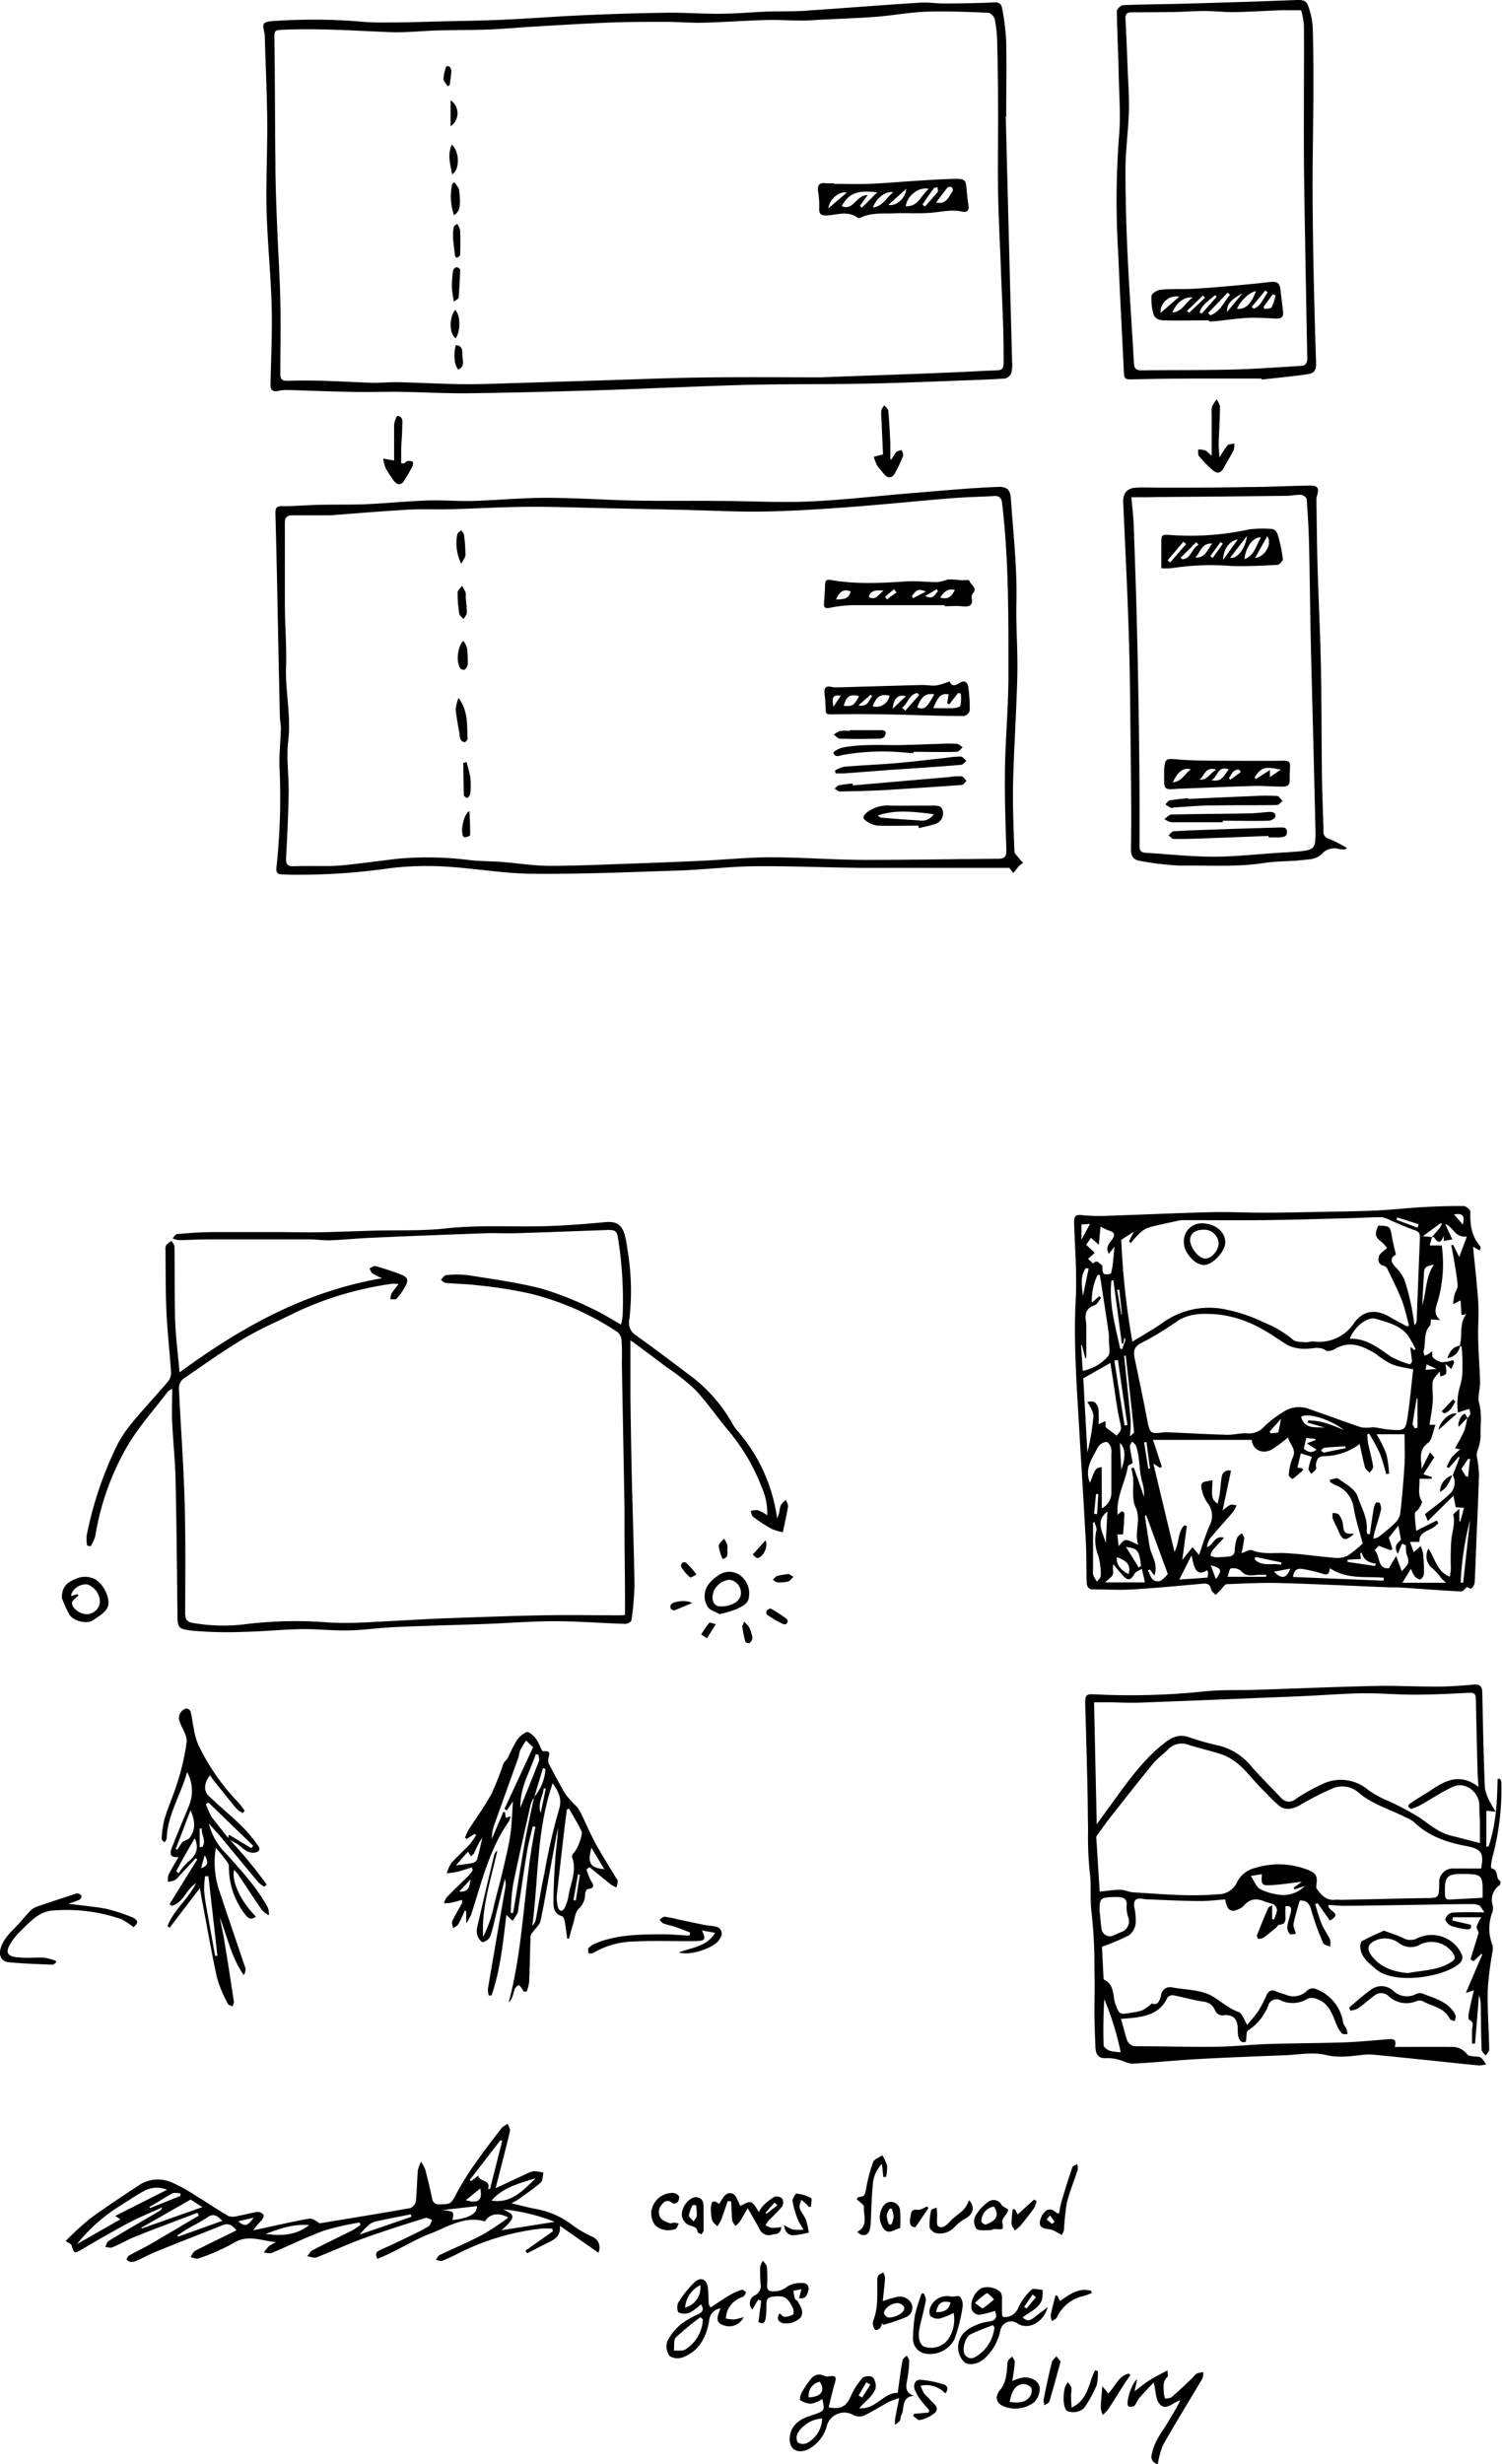 <svg xmlns="http://www.w3.org/2000/svg" viewBox="0 0 293.79 481.72"><title>sketch-1</title>
<g id="Layer_2" data-name="Layer 2"><g id="Layer_1-2" data-name="Layer 1"><path d="M289.4,244.45l-1.27-.73c.34,3.63.76,7.13,1,10.65.15,2.5-.05,5,0,7.54.07,2.79.3,5.57.37,8.36,0,1.34-.52,2.79-.19,4,.62,2.28.2,4.53.29,6.78a9.81,9.81,0,0,1-.57,2.44,3.53,3.53,0,0,0-.19,1.1,25.25,25.25,0,0,1,.45,3.53c-.13,5-.38,9.92-.58,14.89-.09,2.14-.14,4.3-.28,6.44a1.77,1.77,0,0,1-.66,1.1c-.15.11-.64-.24-.82-.31-.35.27-.78.9-1.18.88-3.95-.2-7.89-.51-11.84-.77-.9-.05-1.81,0-2.72-.05-6.88-.28-13.75-.63-20.63-.82-3.54-.1-7.08.07-10.61.22-.42,0-.81.71-1.2,1.1s-.7.7-1,1c-.3-.36-.8-.69-.88-1.09-.19-1-.72-1.19-1.62-1.11-4.57.41-9.14.85-13.71,1.12-2.58.16-5.17,0-7.75,0-1.16,0-1.25-.87-1.27-1.71-.07-2.72,0-5.45-.19-8.17-.35-6.74-.79-13.47-1.18-20.2-.5-8.88-1.22-17.73-.76-26.65.26-5-.16-10-.32-15,0-1.29.35-1.57,1.58-1.44a32.2,32.2,0,0,0,4.71.14c6.78-.22,13.56-.54,20.34-.71,3.54-.09,7.08.1,10.62.1s7.17-.09,10.75-.16,7.27-.1,10.89-.26c3.09-.14,6.17-.49,9.25-.67,2.69-.15,5.39-.24,8.09-.21.45,0,1.29.74,1.28,1.11-.07,2.46.21,4.77,1.9,6.71a.73.73,0,0,1,.12.4A2,2,0,0,1,289.4,244.45Zm-9.32-2.6c.51-.59,1-1.17,1.52-1.78a4.52,4.52,0,0,0,.43-.85l-.26-.09-3.46,2.55,1.79.15c-.13.46-.25.92-.45,1.65H282a26.27,26.27,0,0,1-.65,10.47c-.27,1.21-1.29,2.75.37,4.12l-1.86-.13c0,.46,0,1-.16,1.2-1.33,1.44-.76,3.34-1.25,5-.08.25.13.59.2.89.27-.12.55-.22.81-.36a6,6,0,0,0,.64-.53c.08.57,0,1.09.2,1.26a3.64,3.64,0,0,0,1.73.91,8.22,8.22,0,0,0,2.19-.42l.22.45c-.18.43-.37.85-.56,1.3l-1.15-1c.33,2.07.33,2.07-1,2.46,0-.26-.07-.51-.15-1-.56.81-1.25,1.38-1.34,2-.17,1.29.1,2.62,0,3.93-.1,1.47-.4,2.94-.63,4.51h1.16c-.49,1.27-.6,2.92-1.47,3.56-1.94,1.42-1.26,3.24-1.23,5.05l1.64-3.24.83,1-2.14,3.31,1.65.53,0,.35h-2.41c.11,1.49-.43,3,.48,4.42.16.26-.36,1-.64,1.47-.19.32-.74.57-.74.85,0,1.09.15,2.17.26,3.42l4-2,.35.48a5.86,5.86,0,0,1-1.16,1c-1.21.64-2.7,1-2.54,2.7h-1.85l.71,2c.52-.44,1-.81,1.39-1.19a7.73,7.73,0,0,1,.46,1.49,32.55,32.55,0,0,1,.17,3.82,1.49,1.49,0,0,1-.67,1.18c-.29.11-.9-.28-1.17-.61a5.86,5.86,0,0,1-.7-1.45c-.58.93-1.09,1.77-1.69,2.74h8.54c-.14-.14-.54-.46-.88-.84a13.37,13.37,0,0,0-1.72-1.93,3,3,0,0,1-.84-3.89c1.33,1.89,1.61,4.47,4.18,5.48a13.47,13.47,0,0,0,.21-1.57,51.27,51.27,0,0,1,.1-5.82c.21-1.56.75-3.06.38-4.69-.05-.23.58-.62,1.17-1.21v2.45h.22l.7-2.63-1.62-.12c-.13-.67-.27-1.37-.44-2.25l-5,4.95-.59-1.33c1.65-1.33,3.29-2.46,4.69-3.83a3,3,0,0,0,.76-3.79l0,0c.45-1.16.9-2.32,1.34-3.48l-.19-.11L283.38,287l-.41-.23a10.31,10.31,0,0,1,1-1.89,14,14,0,0,1,1.64-1.54l-1-.21c.64-1.2,1.32-2.29,1.81-3.45a13.6,13.6,0,0,0,.55-2.47h0c.86-.54.63-1.2.39-1.78l-2.19.71a12.18,12.18,0,0,1,.45-5.29,11.44,11.44,0,0,0,.43-3.72c.05-1.26-.06-2.53-.13-3.79,0-.07-.23-.13-.35-.19l-.06-.06c.62-2-.17-4.31,1.29-6.17l-.94.15c-.06-1-.11-1.87-.17-2.86l-1.49.77c.14-.86.17-1.39.31-1.9s.67-1.26.61-1.86c-.22-2.16-.62-4.32-1-6.47-.07-.43-.17-.85-.26-1.28l.38-.13c.32.64.63,1.28,1.18,2.41l1.49-4c-2.4.22-2.65-1.92-4.22-2.45l1.38,3-1.68.31v-1c-.48,1.15-.94,1.71-1.81.37C280.56,241.85,280.27,241.88,280.08,241.85Zm-3.4,17.26a4.37,4.37,0,0,0,.41-.67c.22-5.53.42-11.07.65-16.6,0-1-.5-1.16-1.25-1.42-1.48-.52-2.9-1.18-4.35-1.77a5.88,5.88,0,0,0-1.88-.69c-2.1,0-4.2.14-6.31.19-5.58.14-11.17.32-16.76.38-5.31.05-10.62,0-15.92,0a5.62,5.62,0,0,0-1.27.21c-1.74.39-3.51.73-5.23,1.21A4.89,4.89,0,0,0,223,241a24.28,24.28,0,0,0-1.81,2l-.36-.29c.26-.54.52-1.07.95-1.93l-2.46,1.6a148.41,148.41,0,0,0,2.17,19.91c2-1.26,3.93-2.3,5.69-3.53a15.61,15.61,0,0,1,11.61-2.94,31,31,0,0,1,8.64,2.81,20.31,20.31,0,0,1,5.47,3.27c.52.48,1.6.42,2.43.5.52.05,1.06-.2,1.57-.15a8.17,8.17,0,0,0,8-3.67c1.82-2.5,4.33-2.68,7-1.09,1.09.64,2.22,1.22,3.33,1.83l.37-.22c-.47-1.68-.81-3.4-1.44-5-.8-2-1.81-4-2.77-6a1.28,1.28,0,0,0-.71-.65c-1.16-.26-1.16-1.18-.93-1.91.18-.55.89-.93,1.56-1.56a6.17,6.17,0,0,0-1-1.11c-1.35-1.05-1.49-1.58-.71-3.27,2.31.08,2.29.09,2.69,2.32.19,1.09.48,2.16.75,3.37-1.11.54-1.05,1.33-.18,2.32a8.91,8.91,0,0,1,1.83,2.54,41.88,41.88,0,0,1,1.38,5.23C276.31,256.48,276.44,257.61,276.68,259.11Zm-.26,8.58c-4-.73-4.22-.81-6.74-2.56-.27-.19-.52-.43-.8-.6-2.45-1.44-4.93-2.49-7.74-.83-.51.3-1.42.57-1.76.33-1.28-.91-2.56-.34-3.86-.36a7.52,7.52,0,0,1-3.68-.72c-1.67-1-3.22-2.19-5-3.13a22.4,22.4,0,0,0-8.49-2.84c-2.79-.23-5.63-.35-8.18,1.36a56.46,56.46,0,0,1-6.84,4.16c-1.74.83-1.64,1.9-1.33,3.36.85,4,1.67,7.93,2.43,11.91.47,2.44.6,2.57,3.12,2.26a8.54,8.54,0,0,1,1.43,0c3.71.16,7.42.37,11.12.47,1.23,0,2.47-.34,3.7-.3a4,4,0,0,0,3.52-1.35,20.36,20.36,0,0,1,3.5-2.7,5.6,5.6,0,0,1,5.46-.62c3.3,1.13,6.56,2.35,9.85,3.47a5.59,5.59,0,0,0,1.74.08c.31,0,.63-.09.93-.05,1,.14,2.07.39,3.12.47,2.87.2,3,.13,3.43-2.66C275.79,273.83,276.06,270.78,276.42,267.69ZM225.6,286.14c1.43,6,2.78,11.6,4.12,17.22,1-1.73.57-3.77,1.92-5.17l.51.11c-.3,2.2-.59,4.41-.9,6.68l2-2.52,1.28,1.53c.68-1.94,1.27-3.95,2.11-5.85a4,4,0,0,0-.42-4.28,6.1,6.1,0,0,1-.92-1.77c-.2-.69-.5-1.64-.2-2.09s1.31-.43,2.08-.63c-.22,3.56-.19,3.69,1,4.59.15-.75.33-1.44.42-2.13.15-1,.16-2.1.38-3.11a1.35,1.35,0,0,1,1.8-1.18c-.55,2.61-1.09,5.14-1.65,7.78a7.57,7.57,0,0,1,1.47-1.1c.35-.15.84,0,1.27.07a7.06,7.06,0,0,1-.66,1.25c-1.52,1.78-3.1,3.49-4.59,5.29a5.35,5.35,0,0,0-.55,1.63c1.33-.41,1.44-2.35,3.35-1.85-.85.93-1.59,1.69-2.27,2.51a3.42,3.42,0,0,0-.39,1,3.69,3.69,0,0,0,1,.32c.86,0,1.72-.07,2.58-.15a1.13,1.13,0,0,0,1.17-1.29,7.53,7.53,0,0,1,.48-2.38c.13-.36.61-.59.93-.88.16.35.48.73.44,1.07a28.6,28.6,0,0,1-.52,2.83c.73-.22,1.55-.79,2.06-.58,2.18.88,4.4.45,6.61.57,3.24.17,6.46.67,9.7.93a4.41,4.41,0,0,0,2.47-.48,21.58,21.58,0,0,0,2.86-2.35c-.61-2.34-1.38-4.63-1.77-7a5.57,5.57,0,0,0-3.72-4.47,6.18,6.18,0,0,1-.95-.62l.1-.39c.53-.07,1.26-.4,1.56-.18,1.38,1,3.3,2,3.78,3.45.71,2.13,2,4.22,1.79,6.64a2.74,2.74,0,0,0,.13.74l.48,0c.24-1.61.47-3.23.73-4.84a3.67,3.67,0,0,1,.45-1.29c.06-.1.7-.06.74.05a2.32,2.32,0,0,1,.27,1.31c-.35,1.43-.82,2.83-1.23,4.25-.12.46-.19.93-.29,1.4a2.21,2.21,0,0,0,1.31-.53c1-.79,1.95-1.54,2.83-2.41a3.52,3.52,0,0,0,1.12-1.81c.38-3.28.66-6.57.86-9.86.11-1.89,0-3.79,0-5.78h-5.47a26.78,26.78,0,0,1,1.89,3.79,20.92,20.92,0,0,1,.55,3.92l-.57.07a37.34,37.34,0,0,0-1.24-4.06,42,42,0,0,0-2.09-3.84l-.35.1a14.74,14.74,0,0,0,.14,1.76c.32,1.52.75,3,1,4.57.06.36-.43.81-.67,1.22-.31-.34-.79-.64-.91-1-.41-1.48-.7-3-1.06-4.63a11.82,11.82,0,0,1-6.84,2.38c-1.35,0-1.62.73-1.73,1.76,0,.28.16.65,0,.84a5.17,5.17,0,0,1-.94.86c-.18-.36-.54-.75-.49-1.09a14,14,0,0,1,.67-2.24l-2.18-.67c-.24,1-.46,1.9-.67,2.8l.92.1.21.37c-.69.6-1.36,1.21-2.09,1.75,0,0-.76-.52-.73-.75a10.43,10.43,0,0,1,.73-3.33c.92-1.78-.6-2.7-.86-4.07a31.29,31.29,0,0,1-3.16,2.35c-1.89,1.08-3.86,0-3.93-1.86H225.52c.62,1.86,1.17,3.55,1.73,5.23l-.32.25Zm-8.41-19.69-5.3,3c.26,4.77.53,9.63.8,14.5a46.51,46.51,0,0,0,1.19-7.16,4.29,4.29,0,0,0-.64-1.76c-.16-.35-.39-.68-.58-1,.5,0,1.13-.14,1.46.1a2.33,2.33,0,0,1,.75,1.47,22.22,22.22,0,0,1,0,2.83l1.37-.62V279l2.17,1.67c1-1.17,1-1.16.67-2.67-.22-1-.43-2-.59-3C218.08,272.21,217.65,269.39,217.19,266.45ZM211.78,268a8.89,8.89,0,0,0,4.93-2.84c.55-.57.19-2.05.19-3.11a12.14,12.14,0,0,0-.11-2q-.81-5.4-1.66-10.79h-.46a11.67,11.67,0,0,0-1.11,5.41l1.48-1.28.34.31c-.4.49-.72,1.27-1.23,1.44-1.66.55-2,1.68-1.74,3.19a11.56,11.56,0,0,1,.07,1.56c0,1.87,0,3.74,0,5.6l-.21,0-.65-2.51-.16,0Zm64.06-1.31.36-.48c-.11-.92-.22-1.84-.34-2.77l.28,0,.4.49.36-.19c-.36-.67-.71-1.35-1.09-2-1.44-2.57-4.17-3.14-6.62-3.9-1.76-.56-4.31,1.58-5.17,3.89,3.24-.13,5.53,1.75,8,3.46A17.31,17.31,0,0,0,275.84,266.73ZM222.64,302c-.83-2.54.64-4.87-.53-7.36-.77-1.65-.33-3.86-.48-5.82a13.51,13.51,0,0,0-.35-1.77l.5-.13,2,5.73a9.48,9.48,0,0,0-.4-3.08c-.63-2.24-.38-4.62-1.15-6.83-.12-.36-.52-.63-.79-.94-.16.34-.47.71-.44,1,.13,1.12.38,2.23.56,3.22-.42.27-.91.42-.95.64-.49,3.13-2.34,6-2,9.5a4.4,4.4,0,0,1,.86-.73c.07,0,.46.28.45.42,0,1.4-.16,2.79-.24,4.09l-1.12.06.24,2.27C220.15,300.7,219.92,300.73,222.64,302Zm-7.13-7.12a3.45,3.45,0,0,0,1.87-3.38c0-2.42,0-4.84,0-7.25a3.87,3.87,0,0,0-.07-1.28c-.17-.43-.52-1-.84-1.08a2.19,2.19,0,0,0-1.39.62,3.87,3.87,0,0,0-.68,1.09c-1.14,2-2.19,3.93-1.2,6.3,1.08-2.9,1.08-2.9,2.29-3.08Zm1.36-49.77c-.69-1.39.16-2.08.71-2.87s.45-1.36-.61-1.65a12.28,12.28,0,0,1-1.71-.79c-.1,1.09-.21,2.26-.33,3.52L213.39,242l-.94,1.34,1.68,1.58-1.3,1.17,1,.94c.87-1.07,1.36.38,1.74.27.11.67,0,1.35.34,1.73a1.63,1.63,0,0,0,1.39-.09,12.22,12.22,0,0,0,.43-2.5c.06-.46.09-.92.14-1.38s.06-.64.12-1.32Zm58.09,57-.71-.34-.85,2c-1-1.84.3-2.25.63-2.79-.19-1-.33-1.78-.51-2.75l-1.87,2.4.72,2.2-.35.24-2.33-.88-.8.84c1.1,1.22.5,3.7,2.76,3.56.48-.8.88-1.49,1.44-2.42.42,1.17.74,2,1.08,3a9.74,9.74,0,0,0,1.16-1.35,1.65,1.65,0,0,0,.1-1c-.07-.43-.3-.85-.38-1.28A13.74,13.74,0,0,1,275,302.15Zm-50.75-5.86-.28.07c.31,2,.59,3.95.92,5.91s1.78,3.47.94,5.78l-.89-1.19-.36.2c.36.65.56,1.57,1.11,1.89,1.34.76,2.06-.49,2.78-1.18Zm35.92,10.28c-.14,1.5-.73,1.35-1.55,1.09a28.86,28.86,0,0,0-3.89-.9c-1.05-.18-1.65.35-1.77,1.57l17.68.72.08-.57C267.19,308.12,263.51,308.83,260.13,306.57Zm-44,2.82h7.81c-.21-1-.38-1.69-.6-2.65-.59.38-1.21.55-1.43.95-.73,1.31-1.26,1.45-2.28.35-.65-.71-1.25-1.46-1.87-2.19-.19.79.08,1.48-.1,2S216.81,308.71,216.09,309.39Zm-2-11.84-.33.18v9.15a3.6,3.6,0,0,0,.05,1.14,7.37,7.37,0,0,0,.73,1.23c.26-.39.74-.78.73-1.16a13.23,13.23,0,0,0-.49-3.94,8.08,8.08,0,0,1-.34-5C214.56,298.67,214.21,298.08,214.08,297.55Zm6-35.56-.18-.46-.24,1.15h-.28l-1.65-12.35-.39.06c-.51,4.56.78,8.89,1.7,13.27l.4.14Zm16,45c-1.27.84-2.08.57-2.56-.82-.2-.59-.31-1.2-.52-2.06-.88,1.76-1.62,3.22-2.38,4.73l5.53-.39c.05-.46.09-.78.1-1.1C236.28,307.26,236.2,307.17,236.1,307Zm-17.42-41.07-.75.11,2,12.68.57-.08Q219.56,272.26,218.68,265.91Zm44.06,13.6c-2.87-2.14-7-3.32-8.28-2.51.7,2.6,2.93,1.91,4.75,2.14l-3.48-1,.12-.4C258.3,277.64,260.5,278.57,262.74,279.51Zm-15.11,28.77v-.39h-1.22c-1.3,0-2.65.56-3.74-.8a2.44,2.44,0,0,0-1.94-.43c-.27,0-.41,1-.66,1.62ZM220.19,265l-.31.08c.43,4.21.89,8.42,1.28,12.63a24.6,24.6,0,0,1-.15,3.13c.32-.36.83-.68.81-.94C221.31,274.9,220.75,269.93,220.19,265Zm67.35,32.12a59.82,59.82,0,0,0-1.84,12.24l.49.06Zm-7-49.91c-.87.24-1.93.18-2,1.49-.13,2.11-.23,4.23-.35,6.5C279.05,252.45,278.8,249.55,280.53,247.18Zm-57.82,59.23.46-.29c-.33-3-.63-3.46-2.93-3.72C221.17,303.92,221.94,305.17,222.71,306.41Zm-6.44-4.73c.11-2,.22-4.07.34-6.22C214.07,297.4,215.81,299.59,216.27,301.68Zm47.3,3.2,0,.44,5.36.79.21-.44c-1.34-.22-2.48-.69-2.82-2.22l-.29.29.18,1Zm13.68-31.54h-.15c-.28,1.68-.59,3.35-.81,5,0,.27.31.6.48.89l.48-.16Zm-58.81,31.07c-.15,1.34.71,2.51,2.32,3.29C221.17,306,220.61,305.21,218.44,304.41Zm27.09-.08-.11.5c1.45,1.5,3.44.63,5.14,1.05l.1-.45Zm-26.22-17.06c.89-2.36.82-4.26-.27-5.21Zm36.3-5.14,1.71-.64-.07-.22-1.76-.19-.48,2.13c.75.53,1.48,1,2.5.14Zm7.62,1-.12-.42c-1.36.09-2.73.15-4.08.29-.24,0-.45.36-.67.55.22.14.46.41.64.38C260.42,283.67,261.82,283.38,263.23,283.1ZM212.94,248l-.55-.1c-.86,1.23-1,2.63-.55,5.39ZM286.7,288.6l.45.1.39-3.47-.4,0c-.44.65-.87,1.31-1.3,1.94C286.13,287.63,286.41,288.12,286.7,288.6Zm-34.33,18.06-3.18.59C250.67,308.78,251.66,308.6,252.37,306.66ZM277.27,240l.22-.67L273.3,238l-.16.46Zm-40.45,66,1,2.71C239.09,307,239,306.58,236.82,306Zm-25.28-63.67,1.67-3.06-1.67.1Zm36.78,37.55.22.32,1.48-.12c.18-.86.33-1.57.56-2.71Zm-23.72,7.22.35,0c-.24-1.73-.47-3.46-.71-5.19l-.45.07ZM214,295.94l.59.06.24-3.93-.45,0C214.26,293.34,214.14,294.64,214,295.94Zm70.4-58.52,1.75,2C286.3,238.33,286.7,237,284.41,237.42ZM218.93,252.1l-.42.09.81,4.77h.13Zm60.12,14.61-.22,1.1,2.18-.19Z"/><path d="M243.7,399.13c-.84.38-1.33-.24-1.53-1.2a11.64,11.64,0,0,1-.07-1.57c-.13-1.77-.92-2.52-2.66-2.4a1.56,1.56,0,0,1-1.8-1,2.7,2.7,0,0,0-2.3-1.66c-2-.29-3.87-.86-5.82-1.23a1.35,1.35,0,0,0-1.17.43c-1.34,3-4,3.69-6.92,4-.66.07-1.33.11-2.16.18.39,1.39.71,2.71,1.13,4a1.89,1.89,0,0,0,2.08,1.35c5,0,10,.16,15,.1,3.54,0,7.07-.42,10.61-.54,5-.15,10-.15,15-.32,2.86-.1,5.72-.41,8.58-.62,1.19-.09,1.48.29,1.15,1.52,3.63,0,7.26-.05,10.88,0a3.67,3.67,0,0,1,3.28,1.45c.18.27.74.31,1.14.38s1.13,0,1.54.25a5.12,5.12,0,0,1,1,1.32,6.12,6.12,0,0,1-1.45.21c-2.85-.27-5.69-.58-8.54-.88-4-.41-8-.83-12-1.22a9.42,9.42,0,0,0-1.84,0c-2.49.27-4.86.68-7.48.06s-5.31-.06-8,.05c-5.68.22-11.37.43-17.05.75-4.24.23-8.47.68-12.71.89-.9.05-1.82-.55-2.75-.76a7.8,7.8,0,0,0-2.38-.32c-1.62.14-2.13-.73-2.19-2.09-.09-2.2-.18-4.39-.2-6.59,0-2.86.09-5.72,0-8.58a94,94,0,0,0-.54-11c-.39-2.72,0-5.4-.38-8.11a65.55,65.55,0,0,1-.32-8.31c-.06-2.77-.06-5.55-.13-8.32q-.18-7.83-.42-15.65c-.07-2.56,0-2.58,2.51-2.43a138.6,138.6,0,0,0,21.17-.65c3.13-.3,6.31-.16,9.46-.26,7.83-.25,15.66-.59,23.5-.76,4.11-.09,8.22.14,12.33.12,2.32,0,4.65-.19,7-.39,1.18-.09,1.66.33,1.68,1.5.14,6.25.25,12.5.51,18.75a8.86,8.86,0,0,0,1.18,3,16.13,16.13,0,0,0,.93,1.6l-1.82-.19v7h.43c1.45-4.26,1.69-8.74,1.77-13.24h.43c.1.18.3.36.3.55A51,51,0,0,1,292,362.77a12.32,12.32,0,0,0-.35,1.83,1.45,1.45,0,0,0,.06.67c1.49.18.74,1.93,1.72,2.46.1,0,.06.68-.1.8a3.48,3.48,0,0,0-1.41,3.78,2.67,2.67,0,0,1,0,1.48,8.87,8.87,0,0,0,0,6.47,3.36,3.36,0,0,1,0,1.34,68,68,0,0,0-.92,7.33c-.08,3.91.22,7.83.29,11.75,0,.39-.44.78-.68,1.17-.28-.37-.79-.73-.8-1.11-.12-2.86-.13-5.73-.18-8.6a5.76,5.76,0,0,0-.34-2.07c-.25,3.15-.51,6.29-.77,9.44l-.59,0c0-.89,0-1.77,0-2.65,0-.68.53-1.53-.57-2-.17-.07-.14-.88-.06-1.32.28-1.45.62-2.89,1-4.45l-1.58.51,3.22-7.53-.2-.07-1.5,1.4-.62-.35c.55-1.77,1.1-3.54,1.61-5.21-.14-.41-.46-.86-.39-1.24a7.9,7.9,0,0,1,.91-1.79h-5.57l-.11.63,3.62.84c.2.61-.1,1-.94.87a13.56,13.56,0,0,1-2.93-.66c-.51-.21-1.16-.94-1.11-1.37a1.84,1.84,0,0,1,1.3-1.21c1.94-.14,3.89-.06,6.35-.06-.46-.61-.68-1.12-1-1.33a3.29,3.29,0,0,0-1.53-.28c-3.3,0-6.59.08-9.88.13-5,.08-10,.17-15.05.21-1,0-2.05-.12-3-.18-.52,1.17,3,1.56.22,3.06l-2.4-3.4-.48.21c.43,1.3.77,2.64,1.3,3.9.44,1.05,1.15,2,1.62,3a3.36,3.36,0,0,1,0,1.38c-.46-.21-1.19-.32-1.34-.67a50.05,50.05,0,0,1-2.33-6.44c-.39-1.47-1.09-2-2.27-1.88-.43,1.57-.91,3-1.2,4.51-.11.53.24,1.14.45,2-.42,0-1,.17-1.19,0a1.88,1.88,0,0,1-.49-1.36c.13-1,.49-1.95.7-2.93.17-.81-.06-1.33-1.07-1.1,0,.61,0,1.22,0,1.82.07.94,0,1.76-1.25,1.77-.18,0-.34.38-.54.55-.4.35-.82.67-1.24,1a11,11,0,0,1-1.28,1,2.08,2.08,0,0,1-1.05.2,1,1,0,0,1-.18-.73c.69-1.78,1.42-3.54,2.17-5.29.08-.17.36-.26.78-.55v2.73l.34.06a6.59,6.59,0,0,0,.62-1.81,1.52,1.52,0,0,0-.66-1.13,13.46,13.46,0,0,0-1.63-.5c-1.61-.75-3-.68-4.24.78a2.63,2.63,0,0,1-.81.57c-1.65.83-2.43.36-2.8-1.82-1.64.11-3.32.33-5,.31-3.38,0-6.76-.2-10.15-.32a6.66,6.66,0,0,1-1-.11c-1.24-.21-1.82.23-1.65,1.54a12.22,12.22,0,0,1,.29,3.27,3.51,3.51,0,0,1-1.31,2.32,43.16,43.16,0,0,1-5.29,2.24c.09,1.78.2,3.92.31,6.06,0,.13,0,.35.13.39,2.08,1,1.62,3.14,2.21,4.78.69,1.91.77,2.07,2.84,1.7a12.42,12.42,0,0,0,2.38-.5,10.39,10.39,0,0,0,1.93-1.37c1,.55,1.52-.46,1.75-1.52a1.77,1.77,0,0,1,2.28-1.57c2.62.45,5.54.43,7.73,1.68,1.72,1,3.21,2.42,5.21,3.13.66.24,1,1.43,1.65,2.51.77-1,1.62-1.88,2.28-2.9a28.38,28.38,0,0,0,1.56-3.06,1.23,1.23,0,0,1,1.8-.6c.62.25,1.27.43,1.9.65a3.8,3.8,0,0,0,4.14-.76c.79-.73,1.45-.54,2.41-.08a8.35,8.35,0,0,1,4.67,6.28c.09.45.48.82.66,1.26a4.57,4.57,0,0,1,.19,1c-.39,0-.95.06-1.13-.16a6.47,6.47,0,0,1-1.07-1.83c-.8-2-1.49-4.1-3.8-4.88a2.48,2.48,0,0,0-1.77-.07,5.58,5.58,0,0,1-5.22.39,1.69,1.69,0,0,0-2.53,1,10.16,10.16,0,0,1-3.9,4.81C243.73,397.12,243.86,398.13,243.7,399.13Zm46-33.84c.58-3,.11-3.83-2.9-4.4-3.82-.72-7.38-1.92-10.25-4.71a6.69,6.69,0,0,0-1.62-.9c-3.08-1.6-6.5-2.51-9.22-4.86a4.81,4.81,0,0,0-5.16-.75,58.21,58.21,0,0,0-6.19,3.17c-1.46.86-3,1.13-4.14.19s-2.12-2.06-3.18-3.09c-2.58-2.51-4.51-5.8-8.18-7-2.12-.7-4.33-1.16-6.46-1.86a3.69,3.69,0,0,0-4,1c-.91.9-2,1.65-2.8,2.63-2.75,3.35-5.43,6.77-8.11,10.17-1,1.24-1.87,2.52-3.07,4.16.21,3.31.45,7.14.68,10.76,1.54-.15,2.75-.37,4-.36.85,0,1.68.45,2.52.5,5.53.33,11,.87,16.6.38a4.05,4.05,0,0,0,3.76-2.38,5.29,5.29,0,0,1,3.49-2.76,15.54,15.54,0,0,1,10.27.34c1.62.62,2,1.17,1.76,2.87,0,.26-.1.6,0,.78.9,1.22,1.83,2.41,3.63,2.23.61-.06,1.24.06,1.86,0,5.21-.1,10.41-.25,15.62-.33,2.84,0,2.84,0,2.9-2.85a2.68,2.68,0,0,1,2.95-2.93C286.13,365.27,287.89,365.29,289.68,365.29Zm-.5-16C289.11,348,289,347,289,346q-.18-6.94-.33-13.91c0-.91-.33-1.21-1.31-1.16-3.53.19-7.06.36-10.6.37s-6.88-.32-10.32-.27c-3.91.06-7.83.4-11.75.56q-15.75.66-31.53,1.26c-1.95.07-3.91,0-5.86-.06-1.08,0-2.16,0-3.3,0,.17,8.07.35,16,.52,23.85l3.85-5.31c2.73-3.76,5.49-7.47,9.17-10.4,1.55-1.23,3-2.05,5.1-1.29a52.8,52.8,0,0,0,5.94,1.66,11.9,11.9,0,0,1,6.16,4c1.87,2.1,3.86,4.09,5.8,6.13a2,2,0,0,0,2.94.23,38.34,38.34,0,0,1,5-2.8,8.27,8.27,0,0,1,9.26,1.17,22.63,22.63,0,0,0,3.86,2.08,53.24,53.24,0,0,1,6.16,3.28c2,1.42,3.86,3,6.3,3.54,1.77.43,3.53.9,5.41,1.38,0-1.47,0-2.61,0-3.75s-.13-2.39-.11-3.58c0-2.68-2.79-4.79-5.21-3.66-2.15,1-4.13,2.34-6.2,3.5a9.6,9.6,0,0,1-1.81.78c-.17.06-.56-.2-.65-.4s.15-.53.34-.65c1.47-1,3-1.86,4.44-2.82C283,347.89,285.83,346.73,289.18,349.32Zm-74.07,24.75c.12,1.09.16,2.19.37,3.26a1.67,1.67,0,0,0,2.34,1.06c.42-.21.87-.4,1.3-.6a2.22,2.22,0,0,0,1.52-3,6.27,6.27,0,0,1-.31-2c.23-1.69-.7-1.88-2-1.91C215.11,370.91,215,371,215.11,374.07ZM290,371c0-.63,0-1.14,0-1.65,0-2.58-.39-2.93-3-3h-.43c-3.6-.08-4.05.39-3.93,4,0,.71.21,1.05,1,1C285.72,371.23,287.76,371.15,290,371Zm-70.81,30.15A55.43,55.43,0,0,0,216,390.83c-.18,3-.23,6-.13,9,0,.38.69.88,1.16,1.08A9.26,9.26,0,0,0,219.22,401.19Zm27.61-34.75-2.12.34c.62,1,1,2.06,1.69,2.5a10.46,10.46,0,0,0,3.51,1.12,5.91,5.91,0,0,0,5.34-1.66l-2,.67-.18-.31,1.59-1.19c-1.95.23-4,.57-6.14.67C246.82,368.66,246.66,368.35,246.83,366.44Z"/><path d="M196.73,22.85q.32,12.76.65,25.52c.19,7.5.4,15,.59,22.49a5.8,5.8,0,0,1-.19,2.13,1.69,1.69,0,0,1-1.18,1c-2.51.19-5,.27-7.55.36-6.35.23-12.69.51-19,.64-7.31.14-14.62.08-21.93.21-5.5.1-11,.35-16.49.55s-10.9.45-16.35.6c-8.15.23-16.31.46-24.47.54-4.43,0-8.87-.24-13.31-.3-3.2,0-6.4.1-9.6,0-3.83-.06-7.65-.24-11.47-.34a8.12,8.12,0,0,0-2,.17c-1,.23-1.54-.14-1.52-1.16.1-5.1.36-10.2.23-15.29-.17-6.31-.83-12.6-1-18.9-.14-5.79.18-11.58.13-17.37-.06-5.59-.32-11.17-.49-16.76a4.86,4.86,0,0,0-.14-.85C51.3,4.65,51.53,4.3,53,4.15a111.56,111.56,0,0,1,18.46.15c1.58.1,3.16.11,4.74.09,3.24,0,6.49-.12,9.73-.2,4.14-.1,8.27-.14,12.4-.33,5.23-.23,10.45-.65,15.68-.88,5.47-.24,10.95-.42,16.43-.49,3.43-.05,6.86.23,10.29.2,3.14,0,6.29-.31,9.44-.43,2.28-.08,4.57,0,6.85-.13C164.66,1.63,172.3,1,180,.52c1.56-.1,3.13.17,4.7.16,3.35,0,6.7-.08,10-.21,1.06,0,1.24.69,1.35,1.34a47.18,47.18,0,0,1,.76,6.25c.1,4.93,0,9.86,0,14.79ZM160.44,73.77c12.43-.47,22.47-.75,32.49-1.29,3.63-.19,3.4.4,3.37-3.47,0-5.6-.34-11.19-.54-16.78-.17-4.78-.44-9.56-.53-14.34s0-9.86,0-14.79-.07-10-.18-14.93a24.2,24.2,0,0,0-.48-4.41c-.11-.51-.8-1.25-1.25-1.27-4.08-.16-8.16-.34-12.24-.2-3.27.12-6.52.75-9.8,1s-6.85.37-10.27.54c-1.38.06-2.75.19-4.13.19-2.33,0-4.67-.17-7-.11-4.14.12-8.27.43-12.41.53-2.47.06-4.94-.18-7.41-.17-3.76,0-7.52,0-11.28.16-5,.2-10,.52-15,.81-2.71.16-5.41.42-8.12.53-3.32.12-6.65.09-10,.18s-6.48.48-9.7.32C69.28,6,62.57,5.53,55.84,5.8c-2.3.09-2.19,0-2.16,2.24.11,7.94.1,15.88.19,23.81,0,3.92.16,7.84.31,11.76.19,5.06.54,10.11.65,15.18.11,4.77,0,9.55,0,14.33,0,1.09.43,1.36,1.47,1.33q3.5-.11,7,0c3.28.09,6.56.3,9.84.39,1.57,0,3.15-.16,4.72-.12,4.39.1,8.79.35,13.18.39,3.44,0,6.88-.14,10.32-.24l16.45-.51c6.5-.19,13-.48,19.5-.56C145.8,73.69,154.32,73.77,160.44,73.77Z"/><path d="M122.25,315.72c0-1.17,0-2.11,0-3.05,0-3.92-.07-7.83-.09-11.75,0-1.81,0-3.63,0-5.44-.16-9.52-.35-19-.52-28.56,0-1.63.06-3.26-.06-4.88a2.39,2.39,0,0,0-.8-1.63,54.27,54.27,0,0,0-17.25-7.56,88.78,88.78,0,0,0-10.31-1.6c-2-.25-4-.26-6-.44-.34,0-.66-.39-1-.6.35-.32.68-.89,1-.92a18.75,18.75,0,0,1,4.3,0c4.8.76,9.64,1.42,14.34,2.61a62.66,62.66,0,0,1,9.71,3.81c2,.88,3.82,2.08,5.92,3.24a14.85,14.85,0,0,0,.3-1.81,76.61,76.61,0,0,0-.83-14.59c-.28-2-.5-2.15-2.49-2.08-5.64.2-11.27.43-16.91.6-2,.07-3.93,0-5.89,0q-11.46.4-22.92.9c-2.71.12-5.42.39-8.13.5-1.33.05-2.67-.17-4-.18-2.77,0-5.54,0-8.31,0-3.82,0-7.64,0-11.46,0-1.95,0-3.91.13-5.86.15a4.88,4.88,0,0,1-1.25-.35c.3-.29.59-.82.92-.84,2.27-.19,4.56-.36,6.85-.38,4.39,0,8.78,0,13.17,0,2.06,0,4.11.06,6.17.05,1.86,0,3.72-.06,5.58-.12l6.45-.21c4.78-.13,9.6.08,14.34-.44,6.89-.76,13.77-.2,20.64-.48,3.53-.14,7.06-.43,10.57-.75,2.07-.18,3.15.41,3.76,2.46a18.23,18.23,0,0,1,.5,2.67,48.14,48.14,0,0,1,.41,13.87,2.89,2.89,0,0,0,1.32,3.15c3.83,2.74,7.59,5.59,11.35,8.43a30.41,30.41,0,0,1,7.4,8.65,9.92,9.92,0,0,0,.85,1.32A32.66,32.66,0,0,1,152,296.84c.15-.39.32-.78.43-1.18a6.71,6.71,0,0,1,.29-1.39,5.25,5.25,0,0,1,1-1.07c.15.45.47.92.41,1.34-.25,1.59-.62,3.17-1,5a10.56,10.56,0,0,1-2.2-.65,31.23,31.23,0,0,1-3.6-2.34c-.3-.21-.35-.75-.51-1.14a3.88,3.88,0,0,1,1.39-.19,9.86,9.86,0,0,1,1.86,1,12.49,12.49,0,0,0-1.13-5.6,38.66,38.66,0,0,0-6-10.38c-2.38-2.79-4.44-5.85-6.93-8.53a41.36,41.36,0,0,0-5.62-4.43c-2.09-1.59-4.2-3.16-6.31-4.72-.25-.19-.53-.35-.77-.51,0,3.62,0,7.14,0,10.67q.09,7.82.26,15.64c.16,7.12.43,14.24.53,21.37a53,53,0,0,1-.59,7c0,.3-.76.74-1.15.73-4.63-.14-9.26-.52-13.89-.52s-9.06.37-13.59.54c-5.82.21-11.65.34-17.47.6-3.1.13-6.18.6-9.28.66s-6.11-.3-9.16-.25c-3.71.06-7.42.45-11.14.53a79.41,79.41,0,0,1-10.12-.22c-3.06-.35-3-.61-3-3.72-.11-8.61-.17-17.22-.37-25.82-.08-3.73-.49-7.45-.66-11.18-.09-2.09,0-4.18,0-6.59-.5.32-.73.4-.85.56-2.62,3.45-5.56,6.72-7.78,10.41a51.37,51.37,0,0,0-6.41,17.84,8.1,8.1,0,0,1-.92,2l-.69-.16a9.06,9.06,0,0,1-.08-1.94,72,72,0,0,1,5.42-16.56,23,23,0,0,1,3.15-5.11c2.34-2.89,4.91-5.59,7.33-8.43a2.83,2.83,0,0,0,.61-1.78c-.26-4-.73-8-.91-12s-.14-8.12-.18-12.18a1.29,1.29,0,0,1,.2-.82,6,6,0,0,1,1-.73c.19.38.56.76.56,1.15.06,4.72,0,9.45.12,14.17.11,3.41.56,6.81.87,10.39,11.83-8.68,24.48-15.83,39.62-18.41a14,14,0,0,1-1.86-.92c-.29-.21-.41-.64-.61-1,.39-.16.85-.55,1.17-.46,1.67.48,3.34,1,5,1.66,1.4.56,1.54,1.16.7,2.52a12.71,12.71,0,0,1-1.55,2.19c-.22.23-.83.09-1.26.12a4.07,4.07,0,0,1,.26-1.12c.35-.58.81-1.1,1.37-1.84a6.14,6.14,0,0,0-1.1-.09,64.9,64.9,0,0,0-19.13,5.66c-3.37,1.68-6.86,3.17-10.08,5.1-4.1,2.44-8,5.22-11.92,7.94a2.35,2.35,0,0,0-.73,1.79c.34,7.36.9,14.7,1.11,22.06s.13,14.54.11,21.81c0,1.27.34,1.84,1.72,2a34.21,34.21,0,0,0,10,.22,80.15,80.15,0,0,1,16.75-.31,81.91,81.91,0,0,0,8.72-.16c4.35-.19,8.69-.49,13-.66,6.69-.25,13.38-.49,20.07-.62,4.82-.09,9.64,0,14.46,0A11,11,0,0,0,122.25,315.72Z"/><path d="M198.18,170.66l-.76-1c-9.71,0-19.22,0-28.72,0-7-.05-14.06-.38-21.09-.31-4.91.05-9.81.66-14.73.83-9.55.31-19.12.72-28.68.64-5.76-.05-11.51-1.1-17.28-1.42a60.32,60.32,0,0,0-10.58.32A126.18,126.18,0,0,1,56.64,171l-1.58-.07c-.79,0-1.05-.41-1-1.22a126.84,126.84,0,0,0,.62-19.49c-.12-2.61.2-5.25.26-7.87,0-.76-.19-1.52-.2-2.28q-.28-12.56-.52-25.11-.15-7.32-.35-14.64c0-.85.11-1.35,1.14-1.36,2.53,0,5.05-.22,7.58-.27,3-.07,6,0,9-.12,4-.18,8-.59,12-.73,3-.1,5.92.17,8.88.09,4.78-.14,9.55-.61,14.32-.61,5.79,0,11.57.42,17.35.54,5.47.1,10.93,0,16.39.07,5.88,0,11.78.36,17.64.11,6.68-.28,13.34-1.08,20-1.62,5.63-.46,11.25-1,16.88-1.23,1.82-.08,2.55.42,2.68,2.31.45,6.72,1.24,13.41,1.08,20.18-.11,4.78.29,9.57.18,14.35-.16,7-.66,14-.83,21.07-.11,4.44.11,8.9.26,13.35,0,.42.52.83.82,1.23s.59.69.89,1a9.05,9.05,0,0,0-.91.69C199,169.74,198.65,170.12,198.18,170.66ZM64.67,100.74c-2.83,0-5.17,0-7.51,0-1,0-1.43.43-1.44,1.36,0,1.09,0,2.18,0,3.27,0,4.24,0,8.49,0,12.72s.37,8.21.23,12.31c-.15,4.81,1,9.54.43,14.4-.4,3.33.13,6.76.08,10.14-.07,4.25-.27,8.5-.5,12.74-.06,1.23.22,1.72,1.55,1.67,2.53-.1,5.07,0,7.6-.06,2.09-.09,4.17-.38,6.26-.62s4.35-.56,6.53-.8a65.84,65.84,0,0,1,14.17.3c2,.21,4,.18,6,.33,3.14.24,6.27.76,9.41.77,5.26,0,10.52-.25,15.78-.43q7.1-.24,14.18-.57c4.43-.21,8.87-.67,13.3-.67,6.12,0,12.23.49,18.34.51,8.75,0,17.49-.16,26.23-.23,1.28,0,1.57-.52,1.53-1.76-.17-5.26-.35-10.52-.27-15.77.1-6.12.68-12.24.68-18.35,0-11.19.08-22.4-1.23-33.55-.12-1.06-.48-1.54-1.6-1.48-2.81.17-5.63.21-8.44.44-6.62.54-13.22,1.23-19.84,1.72-5.57.41-11.15.78-16.73.87-5.16.09-10.32-.2-15.48-.32l-16.2-.35c-4.92-.1-9.84-.29-14.75-.25s-9.85.34-14.77.47c-2.88.08-5.76-.06-8.62.1C74.48,99.94,69.34,100.39,64.67,100.74Z"/><path d="M96.94,427.78l6-2.8a4.42,4.42,0,0,1,1.49-.52,9.28,9.28,0,0,1,1.86.27c-.16.66-.1,1.57-.52,1.94-1.38,1.22-2.94,2.25-4.44,3.34-.29.21-.63.35-1.29.72,1.77.42,3.17.8,4.59,1.07a16.57,16.57,0,0,1,7.5,3.32,22,22,0,0,0,3.71,2.14,2.3,2.3,0,0,1,1.2,3.13l-7.53-5.26c.23,2.16-1.24,2.78-2.66,3.47-1.26.61-2.49,1.27-3.74,1.91l-.33-.52,5.36-3.78-.12-.53c-.7,0-1.42-.06-2.12,0a47.62,47.62,0,0,0-16.39,4.91,32.37,32.37,0,0,1-3,1.38c-.35.12-.83-.12-1.26-.2.26-.32.46-.79.79-.95,2.81-1.34,5.69-2.53,8.44-4a55,55,0,0,0,4.94-3.29c-1.91-1.09-3.71-.73-4.57.75-3.9-1.16-7.15,1-10.54,2.33-2.71,1-5.24,2.54-7.86,3.82-.84.41-1.71.77-2.61,1.17-.5-.92-.32-1.36.48-1.72,2.14-.95,4.26-1.95,6.37-3a30.93,30.93,0,0,0,3.17-1.68c.34-.22.45-.8.66-1.21-.44-.15-1-.51-1.32-.39-4,1.26-8,2.52-12,3.95-3.14,1.14-6.18,2.55-9.29,3.75-.51.19-1.21-.14-1.83-.22.35-.39.61-.93,1-1.15,2.59-1.34,5.23-2.6,7.84-3.91a16.27,16.27,0,0,0,1.59-1.06l-.17-.47a54.43,54.43,0,0,0-7,1.6c-3.44,1.25-6.73,2.91-10.12,4.32-.45.19-1.07,0-1.62-.06a10.25,10.25,0,0,1,1-1.23,8,8,0,0,1,1.39-.79c-3-.29-5.53-1.56-8.31.17a39.21,39.21,0,0,1-6.83,3c-.44.17-1.06-.15-1.6-.24.3-.42.51-1,.92-1.24,2.63-1.35,5.3-2.62,8.08-4-.83-1.07-1.63-1.45-2.73-1-4.29,1.71-8.6,3.38-12.89,5.12-1.36.55-2.66,1.27-4,1.87a2.2,2.2,0,0,1-1.1.17c-.29,0-.54-.3-.81-.46.17-.26.27-.63.51-.77,1.41-.79,2.88-1.48,4.28-2.29,3.14-1.82,6.25-3.68,9.38-5.52l-.26-.56c-4,1.52-8,3-11.94,4.57-1.6.63-3.09,1.51-4.67,2.18-.4.17-.95,0-1.43-.06.22-.4.33-1,.67-1.18,3.28-2,6.59-3.89,9.89-5.83a1.09,1.09,0,0,0,.56-.73c-2.17,1-4.39,1.89-6.49,3-3.08,1.63-6.09,3.39-9.11,5.15-1.59.93-1.57.95-2.12-.75-.11-.31-.65-.48-1.15-.82a58.75,58.75,0,0,1,4.73-4.35c3.16-2.31,6.43-4.46,9.7-6.62a6.69,6.69,0,0,1,6.34-.48,31.41,31.41,0,0,1,4.74,2.62c2.12,1.29,4.17,2.7,6.32,3.94a2.93,2.93,0,0,0,1.78,0c1.31-.24,2.6-.61,3.92-.8a1.41,1.41,0,0,1,1.16.55c.14.2-.12.82-.37,1.1A15.63,15.63,0,0,0,49.52,436c.64-.13,1.28-.25,1.92-.39,3-.64,6-1.35,9-1.87.67-.12,1.45.44,2.06.92,5.93-1,11.87-1.93,17.79-3a1.85,1.85,0,0,0,1.05-1.35c.22-2,.22-4,.39-6a6.59,6.59,0,0,1,.62-1.68,6.92,6.92,0,0,1,.82,1.47c.51,1.9.94,3.81,1.37,5.73a1.21,1.21,0,0,0,1.37,1.1c2.31,0,2.31-.1,3.4-2.16A56.49,56.49,0,0,1,93,422.87c1.64-2.35,3.39-4.61,5.14-6.88a4.63,4.63,0,0,1,1.17-.79c.16.49.53,1,.43,1.46C98.84,420.45,97.85,424.21,96.94,427.78Zm-74.4,5.42,10.13-5.11a5.19,5.19,0,0,0-4.5.24c-1.55.84-3,1.82-4.51,2.79a32.41,32.41,0,0,0-8.6,7.59l8.49-4.85Zm71-7.88c.24,1.38,2.53.63,1.91,2.67l.41-.12,2.38-9.37-.36-.1-3,3.89-3,3.87.26.24ZM98.12,436l10.35-1.64a36,36,0,0,0-10.09-2.44C100.89,433,100.88,433.48,98.12,436ZM37.3,430l-9.67,5.51.1.15,11.85-4.18Zm67.44-4.16c-3.08,1-6.34,1.72-8.6,4.36C100,430.83,102.31,428.22,104.74,425.87Zm-34.38,11,10.13-3.48-.15-.47c-2.09.42-4.19.82-6.28,1.27a4.35,4.35,0,0,0-1.76.66A18.87,18.87,0,0,0,70.36,436.83ZM60.47,435c-3-.28-5.75.68-8.49,1.71C55,437.15,57.94,437,60.47,435Zm-17-.83c-.94-1-1.67-1.55-2.89-.7s-2.52,1.45-3.78,2.19c-.72.43-1.41.9-2.12,1.36l.15.24Zm45-.16c3.19-.34,4.93-1.26,4.81-2.72l-6.76.77C88.82,432.3,88.82,432.3,88.49,434Zm-53.18-4.72,0-.52c-.5,0-1.1-.17-1.5,0-1.17.59-2.27,1.33-3.4,2l-1.19.68.15.22Zm55.82.84c2.92.81,3.19-.39,2.83-2.3Zm-44.49,4.12c1.25,1.09,1.76,1,3-.71Z"/><path d="M102.42,389.34a6.31,6.31,0,0,0-.42-.71c-.15-.21-.42-.56-.53-.53a1.3,1.3,0,0,0-.7.58c-.24.52-.34,1.09-.53,1.64a2.45,2.45,0,0,1-.73,1.13c3-11.28,2.91-23,5.23-34.32l-.54-.09c-.37,1.6-.82,3.19-1.09,4.82-.62,3.72-1.15,7.45-1.71,11.18a3.1,3.1,0,0,1-.19,1,13.49,13.49,0,0,1-.95,1.46l-1.21-1.14c-.65,5.27-1.15,10.64-2.91,15.75l-.52,0a4.12,4.12,0,0,1-.19-1.27c1.12-6.64,2.28-13.27,3.42-19.9a3,3,0,0,0-.11-1.6q-.83,3.36-1.66,6.7c-.38,1.53-.69,3.09-1.21,4.57a2.18,2.18,0,0,1-1.42,1.06c-.26.05-.83-.65-1-1.11a3.08,3.08,0,0,1-.13-1.7c1.08-4.74,2.2-9.47,3.33-14.2a1.81,1.81,0,0,1,.63-.88c-1.22,5.58-3.13,11-2.78,16.87a24.77,24.77,0,0,0,2.18-6.41c.56-2.22,1.17-4.43,1.69-6.66s1.1-4.55,1.45-6.86c.31-2.1.34-4.26.51-6.57l-1.19,1.76-.48-.25c1.83-3.93,3.65-7.86,5.61-12.08.07.25.07.07,0,0-.45-.45-.92-.88-1.38-1.32-.4.66-.84,1.31-1.18,2a12,12,0,0,0-.29,1.25c-1.55,4.34-3.12,8.68-4.66,13a8.4,8.4,0,0,0-.57,3q1.14-2.64,2.27-5.29l.32.07.15,1.11.94-.33a4.26,4.26,0,0,1-.37,1.06c-3.84,5.46-5.29,11.88-7.31,18.07a9.9,9.9,0,0,1-1,1.81c0-.69,0-1.38,0-2.06a.64.64,0,0,0-.22-.5c-.44.93-.84,1.87-1.35,2.75-.19.33-.65.51-1,.76-.06-.46-.33-1-.17-1.35.56-1.21,1.27-2.35,1.9-3.52.07-.12,0-.29.07-.68-.81.21-1.53.43-2.26.58a9.65,9.65,0,0,1-1.32.08,3.83,3.83,0,0,1,.55-1.17c1.43-1.47,2.93-2.89,4.38-4.34a6.54,6.54,0,0,0,.71-1l-.21-.49c-.93.29-1.84.61-2.77.84-.69.17-1.41.22-2.11.32a6.86,6.86,0,0,1,.88-2c1.13-1.29,2.44-2.43,3.62-3.69a15,15,0,0,0,1.24-1.79l-.27-.25-1.55,1-.36-.22a10.81,10.81,0,0,1,.67-1.51c1.51-2.37,3.19-4.65,4.53-7.11a58,58,0,0,0,2.3-5.84c.18-.44.66-.75.89-1.18a34.22,34.22,0,0,1,1.68-3.31,4.54,4.54,0,0,1,2-1.72c.4-.14,1.25.63,1.71,1.15a9.65,9.65,0,0,1,1,1.88c.15.28.41.77.55.75,1.7-.26,1.07.73.94,1.56a2.12,2.12,0,0,0,.31,1.2c1,1.9,2,3.82,3.11,5.64a21.6,21.6,0,0,0,2.14,2.37,6.74,6.74,0,0,1,.91,1.44c.94,1.91,1.77,3.89,2.79,5.76,1.23,2.26,2.62,4.43,3.94,6.64.14.25.41.49.41.74a5.51,5.51,0,0,1-.27,1.24,5.62,5.62,0,0,1-1-.51c-1.43-1.13-2.83-2.3-4.24-3.45l-.62.44c.25.67.46,1.37.77,2s1.32,1.63-.51,1.84c-.22,0-.52.68-.52,1a3.7,3.7,0,0,1-1.26,2.86c-.69.69-.77,2-1.09,3s-.53,1.89-.79,2.83l-.36,0c-.15-1.13-.28-2.26-.48-3.38-.07-.36-.27-.93-.51-1-1.46-.38-1.71-1.55-1.69-2.69,0-2.94.17-5.9.38-8.84.13-1.89.48-3.78.47-5.71l-1.38,7.45c-.66,3.57-1.25,7.15-2,10.69-.18.81-1,1.47-1.53,2.21a1.83,1.83,0,0,0-.42.8c-.11,3-.16,6-.28,9a9.2,9.2,0,0,1-.47,1.82Zm2.08-38a6.36,6.36,0,0,0-.69,1.38c-1.19,5.3-2.42,10.59-3.49,15.92a42.55,42.55,0,0,0-.41,5.31l.43.05c.12-.62.24-1.25.34-1.88.67-4,1.28-8.1,2-12.13.52-2.9,1.18-5.78,1.79-8.67a9.27,9.27,0,0,0,2.22-5.51l-.49-.16Zm6.79,2.23-.41.19c-.16,1.28-.34,2.55-.49,3.82-.51,4.35-1,8.7-1.49,13.06a7.58,7.58,0,0,0,.25,2.26,1,1,0,0,0,.61.67c.18,0,.56-.3.66-.54a8.63,8.63,0,0,0,.74-2.16c.36-2.59,1.77-5.08.73-7.82-.09-.22.16-.7.39-.9.6-.52,1.81-3.49,1.46-4.19C113,356.47,112.12,355,111.29,353.58Zm-3.17-5c-3.19,9.1-2.77,18.61-4,27.91a2.33,2.33,0,0,0,.69-1.28c.56-2.95,1-5.91,1.65-8.85a116.72,116.72,0,0,1,2.86-12.53C110.05,351.54,109.15,350.22,108.12,348.61Zm-2.79-5.55-.53-.07c-1.15,3.42-3.16,6.58-3,10.41,1.2-3,2.43-6,3.59-9C105.56,344,105.36,343.5,105.33,343.06ZM91.51,362l-2.33,2.67c1.23-.16,2.23-.25,3.2-.46a1.32,1.32,0,0,0,.92-.65c.42-1.43.72-2.88,1.06-4.33a15.22,15.22,0,0,0-1.59,3c-.12.26-.42.44-.63.65Zm24.18-.77c-.83,3-.26,3.91,2.51,4.19Zm-3.52,10.24.46.07c.26-1.68.53-3.37.79-5.05l-.36-.06C112.76,368.08,112.47,369.76,112.17,371.44Zm-5.41-21.84-.41,0c-.12,1.49-1.22,2.83-.6,4.83ZM89.83,369.79c2,.16,2-1.21,2.22-2.38Z"/><path d="M246.78,74c-3.87,0-7.74,0-11.61,0-4.73,0-9.45.06-14.18.17-1,0-1.11-.44-1.15-1.19-.37-7.82-.8-15.65-1.12-23.48a166.4,166.4,0,0,1,.14-22.66c.41-4.22,0-8.51-.05-12.76-.09-4-.31-7.94-.35-11.9,0-.41.76-1.15,1.2-1.17C223.8.84,228,.83,232.09.71c7-.2,14-.41,21-.69,2.21-.08,2.48,0,3.11,2.1a14,14,0,0,1,.58,3.51c.1,3.82.13,7.64.12,11.45,0,6.22-.16,12.44-.16,18.65,0,5.65.08,11.29.19,16.93q.18,9,.49,18.08c.05,1.72-.22,2.23-2,2.47-2.89.39-5.79.68-8.69,1Zm7.71-72c-1.48,0-2.71,0-3.93,0-3.11.12-6.21.32-9.31.37-1.86,0-3.72-.21-5.58-.22s-3.91.16-5.87.19c-2.81.05-5.62.06-8.44.07-.79,0-1.26.23-1.22,1.16.17,3.3.3,6.59.43,9.89.1,2.77.32,5.55.24,8.31-.11,3.78-.65,7.54-.67,11.31,0,5.54.15,11.09.41,16.63.33,7.12.86,14.22,1.25,21.33.07,1.19.59,1.38,1.64,1.36,5.93-.08,11.87,0,17.8-.16,4.37-.11,8.74-.45,13.11-.7,1,0,1.37-.56,1.35-1.59q-.34-17.22-.61-34.44c-.08-5.4-.05-10.81-.05-16.22,0-4.82.06-9.65,0-14.47A14.67,14.67,0,0,0,254.49,2Z"/><path d="M263.3,166a5.36,5.36,0,0,1-1.33,0,3.19,3.19,0,0,0-3.32.84c-1.13,1.21-2.57,1.14-3.93,1.3-2.46.29-5,.18-7.42.56-5.41.85-10.85.44-16.28.53a54.65,54.65,0,0,1-7.8-.89c-1.5-.19-2.07-.87-2-2.57.11-6.68,0-13.37-.07-20.06-.08-7.13-.12-14.26-.35-21.38-.27-8.69-.71-17.38-1.1-26.06-.08-1.8.66-2.81,2.52-2.93,1.56-.11,3.14,0,4.72,0,5.73,0,11.46,0,17.19-.13,4.06,0,8.11-.23,12.16-.28,1.5,0,1.77.5,1.31,2a2.64,2.64,0,0,0-.11.83c.07,4.39.1,8.79.23,13.18.18,6.3.51,12.61.64,18.92.15,7.27.12,14.54.21,21.81.05,3.58.22,7.16.3,10.74A1.4,1.4,0,0,0,260,164a24.18,24.18,0,0,1,3.39,1.75Zm-42-68.83c.18,2.08.39,3.84.46,5.6.24,6.78.48,13.57.64,20.35q.29,11.68.42,23.38c.08,6.3.08,12.61.07,18.92,0,1,.44,1.26,1.29,1.31,4.38.26,8.75.74,13.13.75,4.19,0,8.38-.47,12.57-.75,1.48-.09,3-.17,4.43-.31,2.66-.26,3-.65,3-3.29,0-.19,0-.39,0-.58q-.22-9.26-.45-18.51c-.16-6.36-.34-12.71-.48-19.07-.13-6.07-.18-12.14-.32-18.21-.07-3-.24-6.09-.47-9.13,0-.34-.68-.86-1.08-.89-.94-.06-1.9.18-2.85.19q-12.69.15-25.4.24C224.63,97.22,223,97.21,221.29,97.21Z"/><path d="M44.7,359.4a88.7,88.7,0,0,1,7.45,9l-.42.45a5.74,5.74,0,0,1-1.18-.85c-2.33-2.78-4.62-5.58-6.93-8.37-.82-1-1.68-1.91-2.78-3.15a12.58,12.58,0,0,0,3.49,6c2.94,3.32,6,6.58,8.09,10.52a4,4,0,0,1,.18,1.42,5.39,5.39,0,0,1-1.35-1c-1.6-2.3-3.12-4.66-4.69-7a6.87,6.87,0,0,0-.79-.85c-.49,2.29,1.34,6.17,4.28,9.1-.81.68-1.43.46-2-.28a15,15,0,0,1-3.27-9.55c0-.52-.52-1.06-.87-1.54-.47-.64-1-1.24-1.69-2.08a17.29,17.29,0,0,0,.78,8.7c1.63,4.95,3.32,9.87,5,14.82a1.76,1.76,0,0,1-.34,1.36c-2.44-3.45-3.16-7.49-4.69-11.26.34,1.71.74,3.42,1,5.14.63,3.8,1.22,7.62,1.79,11.43,0,.26-.18.57-.27.85-.31-.17-.78-.26-.9-.51a25.52,25.52,0,0,1-2.12-5c-1.13-5.13-2-10.31-3-15.47-.11-.61-.21-1.22-.37-2.17-2.07,2.71-4,5.23-5.92,7.74l-.42-.3c1.16-3.11,4-5.2,5.59-8.4-2,1.29-2.5,3.84-4.74,4.42l-.45-.31,5.43-8.76-.32-.21-3.18,3.41a4.06,4.06,0,0,1-.93.88,4.94,4.94,0,0,1-1.3.3,3.22,3.22,0,0,1,.07-1.29c.57-1.16,1.24-2.26,2-3.55-1.86.22-1.69-.87-1.3-1.87,1.07-2.75,2.24-5.47,3.36-8.21a7.64,7.64,0,0,0-.39-6.53c-1.28,4.59-3.85,8.38-4,13,0,.26-.29.51-.45.76-.19-.24-.55-.5-.53-.72a19.81,19.81,0,0,1,.57-3.94c.76-2.47,1.85-4.83,2.58-7.3a43.16,43.16,0,0,0,1.74-7.73c.12-1.21-.88-2.52-1.31-3.81A1.9,1.9,0,0,1,36.45,334c.21-.07.78.34.84.62.28,1.1.37,2.24.62,3.35a13.08,13.08,0,0,0,.88,3.13,42.49,42.49,0,0,0,7.81,11.25A14.54,14.54,0,0,1,47.86,354l-.36.44a4.75,4.75,0,0,1-1.16-.76c-1.59-1.91-3.13-3.85-4.69-5.79-.2-.26-.37-.55-.56-.84C40,348.35,39.76,350,40.73,351c2.13,2.05,4.43,3.93,6.55,6a27.56,27.56,0,0,1,3.25,3.9c.52.74,0,1.28-1,1.29-1.58,0-2.33-1.36-3.54-1.93-.47-.23-.91-.53-1.36-.79,0-.26.09-.52.14-.81l4.39,2.66.36-.49-8.75-8.45-.5.29a15.31,15.31,0,0,0,1.13,2.54C42.45,356.62,43.61,358,44.7,359.4Zm-3.93,7.4-.66,0a20.4,20.4,0,0,0-.18,2.81,35.41,35.41,0,0,0,.52,3.68c.53,3,1.09,6.06,1.63,9.09l.44-.06Q41.65,374.56,40.77,366.8Zm-6.4-5.33.33.14a10,10,0,0,1,1-1.5c.36-.34,1-.39,1.33-.76,1.33-1.65,1.11-3.49.24-5.46Zm.11,4.32.46.42A13.19,13.19,0,0,1,36.75,364c1.55-1.22,2.26-2.59,1.34-4.64-.9,1.56-1.75,3-2.59,4.51C35.14,364.52,34.82,365.16,34.48,365.79Zm4.58-4.71.5,0c.89-1.25-.25-2.4-.08-3.62l-.42,0Zm1,1.53-.74,2.61C41,364.68,40.62,363.71,40,362.61Z"/><path d="M160.86,469a7.46,7.46,0,0,1-2.19.92,4.09,4.09,0,0,1-2.14-.7c-.15-.09,0-1,.26-1.43a16.6,16.6,0,0,1,1.83-2.72,2,2,0,0,1,2.57-.62,1.44,1.44,0,0,0,.79.13c1.56-.21,1.71,0,1.24,1.57s-.76,3-1.13,4.48c2.48.44,3.48-.26,4.3-2.14a13.88,13.88,0,0,1,2.33-3.63,2,2,0,0,1,2-.12,2.76,2.76,0,0,1,.52,2.28,6.8,6.8,0,0,1-1.68,2.24,19.84,19.84,0,0,0-1.5,1.53c3.17.34,4.8-3.08,7.53-3,.32-2.23.57-4.28.93-6.31.07-.39.55-.7.84-1,.18.39.51.79.49,1.17a24.72,24.72,0,0,1-.4,3.55c-.25,1.3-.49,2.53,1.32,3.17-2.64.24-1.74,2.52-2.48,3.81-.18.32-.1.8-.3,1.09a4,4,0,0,1-.92.74,4.73,4.73,0,0,1,0-1.06c.22-1.25.48-2.48.81-4.13a15.33,15.33,0,0,0-2,.72c-1.67.9-3.27,1.94-5,2.74a2.54,2.54,0,0,1-2-.18,3.55,3.55,0,0,0-5.14,2.09,7.23,7.23,0,0,1-3,4.24c-1.44,1-2.88,1-3.68.19s-.8-2.71,0-4c1-1.59,2.63-2.1,4.26-2.62C161.27,471.31,161.32,471.2,160.86,469Zm-.05,3.8a6,6,0,0,0-4.77,2.86,1.92,1.92,0,0,0,0,1.81,1.87,1.87,0,0,0,1.78.15A5.59,5.59,0,0,0,160.81,472.79Zm-.46-7.18a2.71,2.71,0,0,0-2.16,3.06C160.64,468.56,161.48,467.38,160.35,465.61Zm9.9.56-.8-.46-1.5,2.58.69.41Z"/><path d="M194.61,451.77a22.77,22.77,0,0,1-2.78.72A1.54,1.54,0,0,1,190,451,4.08,4.08,0,0,1,192,447.3a3.82,3.82,0,0,1,3.7.81,2.22,2.22,0,0,1,.29,1.34c0,1,0,2,0,3a1.77,1.77,0,0,0,.18.49,2.78,2.78,0,0,0,3-1.78,11.45,11.45,0,0,1,2.56-3.52c.38-.37,1.45,0,2.2,0a7,7,0,0,1-.13,1.95c-.5,1.44-1.83,2.12-3,2.9l-.8.55c1,.81,1.34.76,2.59-.23.73-.57,1.48-1.13,2.33-1.78-.8,3.07-3.91,4.58-5.93,3.16a2.15,2.15,0,0,0-3.29,1.25,10.14,10.14,0,0,1-3.27,5.75c-1.16,1-2.81,1.27-3.72.66a4,4,0,0,1-1.19-3.91c.49-2,2.08-2.87,3.79-3.56a8.48,8.48,0,0,1,2.22-.54C194.93,453.64,195.05,452.86,194.61,451.77Zm-.1,3.2-.3-.42c-1.47.59-3,1.11-4.41,1.81-.92.45-1.54,2.59-1.23,3.58a1.45,1.45,0,0,0,2.18.85A7.57,7.57,0,0,0,194.51,455Zm-3.81-4.73c.84.56,1.41,1.11,1.57,1a18.69,18.69,0,0,0,2.16-1.74c-.48-.43-1.17-1.3-1.41-1.19A12.29,12.29,0,0,0,190.7,450.24Zm11.94-1.15-.66-.52-1.66,2.4.46.34Z"/><path d="M140.93,451.27a2.54,2.54,0,0,0-2.2,2.25c-.52,3.25-1.86,6.05-5.16,7.32a3,3,0,0,1-2.59-.24,3.3,3.3,0,0,1-.48-2.86,10.6,10.6,0,0,1,2.69-3.36,17.23,17.23,0,0,1,3.45-2c.88-.46,1.08-1,.45-1.89a10.15,10.15,0,0,1-2.13,1.6,2.91,2.91,0,0,1-2.21,0c-.31-.16-.38-1.47-.08-1.94a20.12,20.12,0,0,1,3.2-4c1.26-1.16,2.47-.5,2.61,1.24.08,1,.09,2,.15,3,0,.17.15.33.34.71,1.31-.84,2.55-1.7,3.85-2.46a10.63,10.63,0,0,1,2.27-1c.22-.07.58.31.87.49-.21.31-.36.79-.65.89a4.75,4.75,0,0,0-3.05,2.8,7.4,7.4,0,0,0-.29,1.43,8.52,8.52,0,0,0,1.65.19,10.72,10.72,0,0,0,1.84-.46,3.11,3.11,0,0,1-3.9,1.61C139.66,454,140.44,452.61,140.93,451.27Zm-3.45,2.16L137,453a55,55,0,0,0-4.79,3.93c-.5.51-.28,1.72-.4,2.61.75-.07,1.66.13,2.23-.23A7.31,7.31,0,0,0,137.48,453.43Zm-3.51-2.3a4,4,0,0,0,3-4.39A5.36,5.36,0,0,0,134,451.13Z"/><path d="M26.12,376.77a14.43,14.43,0,0,0-2.36-1.57,32.58,32.58,0,0,0-13.42-1.7c-2.72.16-4.48,2.23-6.31,4a11.7,11.7,0,0,0-2.18,2.82c-.74,1.34-.33,2.06,1.19,2.28a21,21,0,0,0,2.86.13c1,0,1.93-.09,2.87,0a13.49,13.49,0,0,1,2.19.61l-.05.39c-.23.13-.46.37-.67.36-2.86-.13-5.72-.2-8.56-.49-1.43-.14-2-1.39-1.53-2.79.57-1.86,2-3.11,3.25-4.44.88-.9,1.64-1.93,2.53-2.82a3.91,3.91,0,0,1,1.45-.87c2.34-.81,4.69-1.56,7-2.33a1.81,1.81,0,0,1,.83-.18c.28.05.66.25.72.47a.87.87,0,0,1-.39.75,19.31,19.31,0,0,1-2.18.78c2.78.37,5.15.56,7.47,1a34.26,34.26,0,0,1,5,1.64c.43.15,1.07.66,1,.9C26.81,376.17,26.3,376.55,26.12,376.77Z"/><path d="M226.48,481.72a1.48,1.48,0,0,1-1.17-2c.47-2.58,2.18-4.5,3.42-6.66.72-1.25,1.5-2.46,2.13-3.81-1.43.37-2.76,2.13-4,.76-.83-.87-.77-2.58-1.19-4.24-1,1-1.92,2-2.8,3-.4.46-.58,1.14-1,1.54-.24.22-1.05.25-1.19.06-.52-.68.63-4.43,1.75-5.24-.2.91-.33,1.53-.51,2.35,1.06-.8,2-1.56,3-2.2s2.1-1.16,3.45-1.89c0,.7.13,1.13,0,1.26-1,.88-.76,2-.74,3.09a6.17,6.17,0,0,0,.26,1.19c.44-.1,1-.06,1.3-.32,1.34-1.15,2.62-2.39,3.91-3.6.35-.32.61-.77,1-1a4,4,0,0,1,1.27-.25,3.35,3.35,0,0,1-.19,1.25c-2.55,4.31-5.2,8.57-7.67,12.94A14.87,14.87,0,0,0,226.48,481.72Z"/><path d="M135,377.8c-.93-.36-1.85-.74-2.79-1.06s-1.66-.43-2.46-.73c-.3-.11-.5-.47-.74-.72.33-.21.68-.61,1-.58a21.48,21.48,0,0,1,2.63.53c1.76.37,3.51.75,5.27,1.1.65.13,1.34.12,2,.29a1.39,1.39,0,0,1,1,2.19c-.06.13-.14.25-.21.37-1,1.62-5.68,3.23-7.91,2.5,2.58-1,5.4-1.09,7.1-3.83l-2.59-.47c.81,1.69.64,2.06-1.1,2.08-4,.07-8-.12-12,.08a16.25,16.25,0,0,0-8.17,2.24c-.23.15-.61.06-.93.08,0-.35-.17-.81,0-1a3.31,3.31,0,0,1,1.23-.88c4.2-1.79,8.66-1.82,13.1-1.85,1.8,0,3.61.17,5.41.26Z"/><path d="M270.7,377.43c1.43.54,2.6.91,3.71,1.42a2.89,2.89,0,0,0,2.81.07,6.45,6.45,0,0,1,8.56,2.89,1.53,1.53,0,0,1-.33,2.05c-2.93,2.62-12.78,4.29-16.45,1-1.32-1.19-2.85-2.27-2.94-4.3,0-.37.11-1,.36-1.1C267.83,378.69,269.3,378.07,270.7,377.43Zm4.71,8.3c2.79-.57,5.82-.48,8.45-2.16.84-.54.83-1,.34-1.73a5.06,5.06,0,0,0-6.34-1.73,3.76,3.76,0,0,1-4.26-.28,4.54,4.54,0,0,0-4.51-.5c-1.5.67-1.83,1.61-.87,2.93C270,384.64,272.5,385.47,275.41,385.73Z"/><path d="M152.81,435.38c-.07,1.43-1.06,1.33-1.78,1.48a2,2,0,0,1-2.43-1c-.67-1.29-1.43-2.55-2.35-4.17-.6,1-1.06,1.86-1.57,2.66a5.88,5.88,0,0,1-.84.81c-.22-.38-.58-.74-.62-1.14-.13-1.2-.14-2.42-.2-3.62l-.67-.13c-.43,1.25-.84,2.52-1.31,3.75a6.94,6.94,0,0,1-.75,1.21c-.33-.39-.86-.75-1-1.2a8.46,8.46,0,0,1-.21-2.7c.09-1.11.65-1.25,1.54-.47.76-.91,1.2-2.56,2.72-2,.7.28,1,1.56,1.49,2.39,2.14-1.15,2.21-1.14,3.59,1.2a6.55,6.55,0,0,1,.86-1.27,10.42,10.42,0,0,1,2.22-1.72,1.59,1.59,0,0,1,1.5.35,1.62,1.62,0,0,1,0,1.54,35.59,35.59,0,0,1-2.57,2.65,9.7,9.7,0,0,0-.7,1,4.6,4.6,0,0,0,1.21.54A10.49,10.49,0,0,0,152.81,435.38Zm-.77-4.26-.55-.53-1.76,2,.22.19Z"/><path d="M186.53,452.16a13.78,13.78,0,0,1-2.67,1.09,2.25,2.25,0,0,1-1.89-.49,2.21,2.21,0,0,1,.11-1.93,3.5,3.5,0,0,1,3.7-1.91c.14,0,.28.06.43.06.53,0,1.34-.23,1.55,0a2.58,2.58,0,0,1,.54,1.87,32,32,0,0,1-1.61,6.46,5.4,5.4,0,0,1-6,2.75,3,3,0,0,1-2.09-3.31,28.46,28.46,0,0,1,.4-4.33,40,40,0,0,1,1.25-4l.45-.11c.14.46.48,1,.4,1.38-.32,1.72-.78,3.42-1.19,5.12l0,.14c-.45,1.69-.1,3.33.79,3.77a4.11,4.11,0,0,0,4.8-1.47A6.88,6.88,0,0,0,186.53,452.16Zm-3.42-.17c1.66.08,2.56-.56,2.8-1.89C184.23,449.71,183.47,450.2,183.11,452Z"/><path d="M152.5,452.25c.35.27.64.68.92.67a3.31,3.31,0,0,0,1.68-.43c.19-.13.16-.89,0-1.25-1.09-2.24-1.72-2.52-4-2.24-.86.11-1.16.49-1.18,1.27s0,1.82-.13,2.72c-.14,1.26-.65,1.44-1.44.93l.54-4.13-.6-.21c-.39.65-.78,1.31-1.13,1.92a1.73,1.73,0,0,1,.52-2.79,2,2,0,0,0,1.09-2.22,30.3,30.3,0,0,1-.08-3.3,3.67,3.67,0,0,1,.55-1.24c.26.42.72.82.76,1.26a23.62,23.62,0,0,1,.05,3.57c0,.9.29,1.17,1.16,1.16A4,4,0,0,0,154,447a5.21,5.21,0,0,1,3-.67,1.08,1.08,0,0,1,1.09,1.49c-.19.81-.47,1.7-1.78,1.45l.43-1.73-1.55.27a14.5,14.5,0,0,0,.29,1.6c.06.19.41.27.52.46.58,1,1.31,2,.62,3.18a4,4,0,0,1-3.51,1.11C152.18,453.84,151.85,453.26,152.5,452.25Z"/><path d="M12.11,312.41c-.09-2.64,1.66-3.32,3-3.88a4.48,4.48,0,0,1,3.59.24A6.22,6.22,0,0,1,21,312c.7,2.32-.27,3.09-2.85,4.78-1.17.77-3.73.16-4.55-1.11A21.65,21.65,0,0,1,12.11,312.41Zm3.05-.77.18.31a10.66,10.66,0,0,0-.88.76c-.17.19-.4.45-.39.67.07,1.34,2.31,2.62,3.63,2.06A2.54,2.54,0,0,0,19.55,313a3.76,3.76,0,0,0-2.41-3.24c-1.4-.26-3.22,1-3.22,2.26Z"/><path d="M237,89.11c0-3,0-5.6,0-8.22a4.16,4.16,0,0,1,.08-1.42,7.29,7.29,0,0,1,.91-1.4c.22.49.63,1,.63,1.46,0,2.43-.18,4.86-.25,7.3,0,.74.09,1.49.16,2.61a19.41,19.41,0,0,1,1.57-2.37c.27-.28.87-.25,1.32-.37a3.49,3.49,0,0,1-.11,1.27c-.57,1.15-1.27,2.24-1.87,3.37s-1.27,1.4-2.25.56a24.2,24.2,0,0,1-2.69-2.76c-.23-.28-.11-.84-.15-1.27a5.09,5.09,0,0,1,1.37.18C236.11,88.19,236.39,88.57,237,89.11Z"/><path d="M198,465.48c1.48-.63,2.74-1.08,4.22-.27a2,2,0,0,1,1.11,2.22,3.55,3.55,0,0,1-1.1,2.23,6.12,6.12,0,0,1-5.73.84c-1.81-.65-2-2.14-.66-3.54a6.38,6.38,0,0,0,1-2.8c.19-.82.11-1.72.3-2.54.08-.36.54-.63.84-.93.17.34.52.7.5,1C198.43,462.91,198.22,464.08,198,465.48Zm-.54,4.09c1.61.19,3.06.23,4-1.07a1.89,1.89,0,0,0,.24-1.74,2.14,2.14,0,0,0-1.76-.69C198.29,466.4,197.84,467.85,197.49,469.57Z"/><path d="M263.91,392.43c1.43-1.18,2.8-2.44,4.31-3.5a3.38,3.38,0,0,1,4.26.23,3.86,3.86,0,0,0,4.49.67,1.69,1.69,0,0,1,1.24-.12c2.18.89,4.58,1.43,6.06,3.51a2.54,2.54,0,0,1,.48,1,2.42,2.42,0,0,1-.24.9c-.31-.14-.8-.19-.91-.43-1.11-2.25-3.52-2.47-5.4-3.51a1.71,1.71,0,0,0-1.23.07,5.08,5.08,0,0,1-5.34-1,2.06,2.06,0,0,0-2.75-.16c-1.12.81-2.13,1.76-3.26,2.55a4.44,4.44,0,0,1-1.5.43Z"/><path d="M174.41,89.82a8.56,8.56,0,0,1,.88-1.43c.24-.25.72-.28,1.09-.41.1.38.38.84.26,1.14A24.66,24.66,0,0,1,175,92.59c-.58,1-1.46.93-2.15,0-.43-.57-1-1.08-1.33-1.68a8.6,8.6,0,0,1-.6-1.61l1.8-.47-.26-5.73c0-.91-.14-1.82-.09-2.72,0-.4.39-.78.59-1.17.28.37.76.73.79,1.12.2,2.14.3,4.29.4,6.44,0,1,0,2,0,3Z"/><path d="M79,90.63c.23-.17.44-.43.69-.48a1.53,1.53,0,0,1,1,.09c.13.08.12.64,0,.88A33.12,33.12,0,0,1,79,94.05c-.56.85-1.36.78-2-.1a24.37,24.37,0,0,1-1.55-2.39,9,9,0,0,1-.51-1.9l2.15.37c0-2.1,0-4.49,0-6.88,0-.65.48-1.84.65-1.83,1.13.11,1,1.11.94,1.89,0,1.53-.15,3.05-.21,4.57,0,.93,0,1.86,0,2.79Z"/><path d="M140.74,315.55c-.77-.46-1.94-.75-2.34-1.47a3.91,3.91,0,0,1,0-4.09,6.91,6.91,0,0,1,1.93-1.88,3.62,3.62,0,0,1,4.28-.25,4.37,4.37,0,0,1,1.89,4.22c-.07,1.47-1.32,1.94-2.34,2.45A20.21,20.21,0,0,1,140.74,315.55Zm4.19-4a2.59,2.59,0,0,0-2.23-2.71,3.65,3.65,0,0,0-3.34,3.3c0,1,.36,1.85,1.5,1.9C143.1,314.11,144.89,313,144.93,311.51Z"/><path d="M172.56,454.13a2.85,2.85,0,0,1-.37.91,1.31,1.31,0,0,1-.89.48c-.21,0-.42-.53-.5-.84a1.79,1.79,0,0,1,0-1c1-2.48.77-5.07.8-7.65a2.21,2.21,0,0,1,.15-1.11c.2-.31.64-.46,1-.68a3.06,3.06,0,0,1,.37,1.06c-.1,1.45-.28,2.89-.45,4.56a20.78,20.78,0,0,1,2.61-.77,2.54,2.54,0,0,1,3,1.23,2,2,0,0,1-1.19,2.72,35.52,35.52,0,0,1-4.33,1.46Zm1.13-1.06c1.75,0,3.38-1.1,3.17-2a1.56,1.56,0,0,0-1.18-.82c-1.27-.08-2.85,1.1-2.76,2C173,452.66,173.56,453,173.69,453.07Z"/><path d="M207.18,432.69a20.58,20.58,0,0,1,.41-2.19c.68-2.28,1.39-4.56,2.16-6.81.09-.28.62-.41.94-.61a3,3,0,0,1,.1,1.13c-.69,2.16-1.59,4.27-2.12,6.47a43.05,43.05,0,0,0-.55,5.24,3.51,3.51,0,0,1-.44,1c-.32-.18-.65-.37-1-.54a4.67,4.67,0,0,0-1.19-.53c-.89-.16-2.07-.14-2.11-1.26a3.47,3.47,0,0,1,1.08-2.28c.71-.69,1.6-.31,2.28.36C206.81,432.69,206.93,432.67,207.18,432.69Zm-1.39,2.08.49-.44-.89-1.23-.68.78Z"/><path d="M167.67,436.31c2.3-1.2,1.15-3.25,1.32-4.91,0-.39-.8-.87-1.41-1.47,0-.05.27-.45.49-.45,1.14,0,1.18-.69,1.34-1.58a30.15,30.15,0,0,1,1.37-5.22c.22-.58,1.17-.89,1.79-1.32a7.9,7.9,0,0,1,.94,2,8.16,8.16,0,0,1-.2,2.23h-.53L172.5,423a6.53,6.53,0,0,0-1.79,4.34c-.24,2.22-.25,4.47-.38,6.71a7.73,7.73,0,0,1-.25,2C169.74,437.11,168.57,437.29,167.67,436.31Z"/><path d="M194.47,435.75a2.64,2.64,0,0,1-1,.24c-.86,0-2,.16-2.5-.3a2.49,2.49,0,0,1-.25-2.34,8.21,8.21,0,0,1,2.46-2.81,1.75,1.75,0,0,1,2.72.5c.28.45,1.33.75,1.29,1-.08.59-.65,1.11-1,1.68a1.38,1.38,0,0,0-.14.8C196.3,435.9,196.3,435.9,194.47,435.75Zm-.05-4.38a2.91,2.91,0,0,0-2.46,2.9c0,.26.68.69.88.61C194.93,434.07,195.49,433.15,194.42,431.37Z"/><path d="M178.84,471.88l2.78-.23.15-.47c-.53-.63-1.12-1.22-1.6-1.89a8.19,8.19,0,0,1-1.3-2.29c-.24-.9.2-1.86,1.27-1.77a21.45,21.45,0,0,1,4.41.9c.73.22,1.11.9.34,1.76a5.09,5.09,0,0,0-4.83-1.49,9.17,9.17,0,0,0,.7,1.49c.29.43.74.74,1.07,1.15.62.77,2,1.49,1.14,2.56a6.47,6.47,0,0,1-3.07,1.5c-.32.1-.87-.53-1.32-.83Z"/><path d="M209.61,470.66c3.29-1.54,3.3-4.82,4.58-7.27l.52.11a9.33,9.33,0,0,1-.19,2.77,26.81,26.81,0,0,1-2.21,4.12,2.44,2.44,0,0,1-1.32,1,3.29,3.29,0,0,1-2.24-.05c-.47-.3-.65-1.28-.7-2a9.58,9.58,0,0,1,.23-2.55,3.73,3.73,0,0,1,.61-1.07,3.65,3.65,0,0,1,.67,1.05,7.63,7.63,0,0,1-.07,1.42C209.49,469,209.55,469.69,209.61,470.66Z"/><path d="M158.2,431.43a4.23,4.23,0,0,0-.34-.4c-.37-.36-.76-.7-1.14-1-.11.56-.44,1.19-.29,1.67.25.8.91,1.46,1.21,2.25a16,16,0,0,1,.56,2.51,18.39,18.39,0,0,1-3,.53c-1,0-1.69-.66-1.84-2a9.8,9.8,0,0,0,1.74.88,9.66,9.66,0,0,0,2.07,0,14.81,14.81,0,0,1-1.09-1.9,18.53,18.53,0,0,1-1.06-3.6c-.07-.49.57-1.56.81-1.54a7.3,7.3,0,0,1,2.8.89c.26.15,0,1.11,0,1.69Z"/><path d="M130.63,436c-2.14-.1-3.27-1.32-3.25-3.54a4.18,4.18,0,0,1,3.84-3.74,2.11,2.11,0,0,1,.84.06c.31.15.74.41.78.67a1.56,1.56,0,0,1-.36,1.13,1,1,0,0,1-1,.12,1.14,1.14,0,0,0-1.84.09,2.19,2.19,0,0,0-.47,2.76c.33.54,1.17.79,1.82,1.08.21.1.55-.12.83-.11a6.28,6.28,0,0,1,.95.16c-.2.37-.32.91-.63,1.07A4.67,4.67,0,0,1,130.63,436Z"/><path d="M189.54,430.13c1.22,1.25.81,2.77-.67,3.56a9,9,0,0,0-2.17,1.7,3.9,3.9,0,0,1-3.76,1.14c-.47-.19-1.08-.73-1.11-1.14a12.23,12.23,0,0,1,.29-3.24c0-.26.71-.4,1.09-.59,0,.33.07.67.09,1,.06.93-.21,2.43.23,2.68,1,.58,1.83-.47,2.57-1.25a22.49,22.49,0,0,1,1.83-1.5,5.86,5.86,0,0,0,1-1.09A8.54,8.54,0,0,0,189.54,430.13Z"/><path d="M137.62,432.34c0,1.23,0,2.46,0,3.69,0,.27-.28.52-.43.79-.26-.18-.72-.32-.75-.52-.12-.93-.81-1-1.48-1.23a2.31,2.31,0,0,1-1.45-3c.35-1.41,1.83-2.75,2.89-2.51C137.88,429.89,137.55,431.3,137.62,432.34Zm-2,2c.35-.56.65-.83.67-1.11a12.66,12.66,0,0,0-.14-2.12s-.65-.09-.69,0a6.9,6.9,0,0,0-.71,2C134.76,433.41,135.27,433.79,135.66,434.31Z"/><path d="M176.08,435.6a3.6,3.6,0,0,0-.82.24c-1.8,1-2.45.17-3-1.31s.26-3.67,1.48-4a1.81,1.81,0,0,1,2.32,1.67A33,33,0,0,1,176.08,435.6Zm-1.66-3.83-.38,0a3.88,3.88,0,0,0-.6,1.32,5.16,5.16,0,0,0,.41,1.7c0,.08.48.11.49.08a4.86,4.86,0,0,0,.45-1.53A6.09,6.09,0,0,0,174.42,431.77Z"/><path d="M206.78,448.76l.57,1.06c1.83-1.25,3.65-2.65,6.06-2l.15.45c-.53.2-1.06.44-1.61.59a7.35,7.35,0,0,0-5.18,4.12c-.15.35-.66.53-1,.79a2.84,2.84,0,0,1-.26-1.12c.26-1.32.62-2.62.94-3.92Z"/><path d="M216.78,467.93c1.36-1.41,2-3.45,4-3.91l.33.28c-.32.48-.66.95-1,1.44-1.13,1.79-2.25,3.59-3.41,5.36a7.19,7.19,0,0,1-1,1,4.25,4.25,0,0,1-.38-1.33c0-1.33.17-2.66.3-4.29Z"/><path d="M207.45,461.67c-.72,2.62-1.42,5.22-2.19,7.8-.1.32-.63.51-.95.76a3.24,3.24,0,0,1-.18-1.12c.5-2.46,1-4.91,1.63-7.34.11-.42.57-.76.87-1.13Z"/><path d="M202.76,430.32a6.44,6.44,0,0,1-.54,1.41c-.81,1.14-1.68,2.24-2.57,3.32a8.8,8.8,0,0,1-1.16,1c-.22-.45-.62-.89-.63-1.35a20.15,20.15,0,0,1,.22-2.78h.46l.51,1,3.23-2.93Z"/><path d="M179.05,435.42c-1.16-.06-1.18-1-1-1.84.16-.7,0-1.82,1.43-1.57.56.1,1.23-.42,1.85-.66l.28.32Z"/><path d="M150.68,314.43a24.45,24.45,0,0,1,3.22,2.1.61.61,0,0,1-.62,1,18.76,18.76,0,0,1-3.29-1.91c-.13-.09-.13-.57,0-.77S150.41,314.59,150.68,314.43Z"/><path d="M142.26,303c0,.52.31,1.55-.92,1.76a9.94,9.94,0,0,1-.7-2.13,1.13,1.13,0,0,1,.07-.83,9.1,9.1,0,0,1,.94-1c.2.4.44.77.6,1.18A4.18,4.18,0,0,1,142.26,303Z"/><path d="M145.58,317c.63.73.91.93,1,1.2a8.28,8.28,0,0,1,.6,2,1.45,1.45,0,0,1-.56,1c-.12.11-.78-.08-.82-.25a21.68,21.68,0,0,1-.61-2.88C145.16,317.81,145.4,317.48,145.58,317Z"/><path d="M154.29,307.71l.91.55c-.35.32-.65.8-1.06.91a6.65,6.65,0,0,1-2.09.17c-.3,0-.59-.33-.88-.51.28-.26.53-.64.86-.74A15.88,15.88,0,0,1,154.29,307.71Z"/><path d="M149.75,301.12c.59,1.45-.66,3.44-1.63,3.48-.28,0-.59-.45-.89-.69Z"/><path d="M140,317.53l-1.71,2.74-1.15-.75c.52-.76,1-1.57,1.59-2.27C138.85,317.12,139.44,317.39,140,317.53Z"/><path d="M135.37,313.38c-1.27.54-2.33,1-3.42,1.42a.83.83,0,0,1-.73-.29.92.92,0,0,1,0-.78C131.62,313,134.34,312.72,135.37,313.38Z"/><path d="M136.22,307.84c-.57.26-1.11.63-1.21.54a7.45,7.45,0,0,1-1.71-2,.64.64,0,0,1,.91-.86A12.46,12.46,0,0,1,136.22,307.84Z"/><path d="M235.29,239.16c2.53.09,4.45,1.76,4.37,3.8-.07,1.78-2.57,4.38-4.19,4.35-1.82-.05-3.95-2.5-3.91-4.51A3.48,3.48,0,0,1,235.29,239.16Zm.13,1.24c-1.63,0-2.6.74-2.64,2,0,1.49,1.64,3.57,2.92,3.64s2.65-1.63,2.67-2.95A2.83,2.83,0,0,0,235.42,240.4Z"/><path d="M264.87,299.85c-1.67,1.47-2.27,1.35-3-.4-.35-.88-.84-1.7-1.19-2.57a3.21,3.21,0,0,1,0-1.12c.4.09,1,.05,1.17.31a3.74,3.74,0,0,1,.8,1.75C262.89,299.77,262.91,299.85,264.87,299.85Z"/><path d="M281.37,279.54c.25-1.58,2.15-3.53,3.59-3.2Z"/><path d="M284.1,288.38c-.56,1.21-1,2.53-2.43,3.27a3.33,3.33,0,0,1,2.45-3.24Z"/><path d="M282,275.9c.74-.77,1.48-1.55,2.21-2.33l.45.42c-.52,1-1,2-2.22,2.32Z"/><path d="M285.58,263.13a2.8,2.8,0,0,1-2.47,2.35c.51-1.41,1.17-2.2,2.41-2.41Z"/><path d="M287,277.18l-1.68,1.76c-.3-.83.56-2.55,1.2-2.53.17,0,.31.51.47.78Z"/><path d="M163.11,35.94c2.33,0,4.67.08,7,0,3-.12,6-.4,9-.59,2.61-.16,5.23-.33,7.85-.39,1.75,0,2,.29,2.1,2q.12,1.56.36,3.12c.16,1-.2,1.53-1.23,1.29-2-.47-4,.05-6,.22-2.49.21-5,0-7.52.12-2.09.08-4.22-.15-6.21.79-.2.1-.54.2-.66.1-1.86-1.43-3.91-.65-5.88-.49-1.24.1-1.77-.17-1.68-1.52a15.8,15.8,0,0,0-.22-3.14c-.18-1.26.26-1.8,1.55-1.62a13.87,13.87,0,0,0,1.58,0Zm1.52,4.36c2.33,1,2.8-2.19,5.09-2.16l-1.52,2.11.39.35,3-3C167.62,37.15,166.09,37.75,164.63,40.3Zm17-3.39c-2-.44-4.28,1.49-4.45,3.41C179.62,40.42,180.11,38.22,181.67,36.91Zm1.43,2.67c2.09.49,2.5-1.16,3.29-2.24a.8.8,0,0,0-.22-.77.87.87,0,0,0-.84.14C184.57,37.61,183.88,38.56,183.1,39.58Zm-8.31-2c-1.55-.27-3.37,1.17-4,3C172.83,40.27,173.45,38.45,174.79,37.55Zm-1,2.49c1.65.26,3.37-1.33,3.53-3.17Zm6.68-.1.47.42c.84-.94,1.7-1.87,2.5-2.85.14-.17,0-.58,0-.88-.24,0-.61,0-.72.13C181.92,37.8,181.21,38.87,180.47,39.94Zm-14.8-2.32c-1.52-.29-3.38,1.28-3.61,3.09Z"/><path d="M88.8,59a20.69,20.69,0,0,1-.4-2.67,24.16,24.16,0,0,1,.21-3.4,1.06,1.06,0,0,1,.68-.7c.2,0,.72.32.72.5-.05,1.82-.16,3.65-.31,5.47C89.68,58.39,89.32,58.55,88.8,59Z"/><path d="M88.93,35.67c.3.5.81,1,.87,1.5.38,3.07.15,4.19-1,4.9a11.42,11.42,0,0,1-.33-6.2Z"/><path d="M89.41,43.75A3.72,3.72,0,0,1,90,45c.07,1.6.05,3.21,0,4.81,0,.19-.32.44-.55.53S89,50.13,89,50c-.2-1.93-.65-3.87-.19-5.8Z"/><path d="M89.13,66.14c-1.26-.86-1.32-4.08-.1-5.55C90.08,61.58,90.13,64.73,89.13,66.14Z"/><path d="M88.44,34.08c-.39-2-.94-3.85-.08-5.8C89.88,29.49,90,33.2,88.44,34.08Z"/><path d="M88.14,24.68V19.6A3.07,3.07,0,0,1,88.14,24.68Z"/><path d="M89.17,67.46c1.35.14,1.26,1.15,1.27,1.94,0,1,.59,2.23-.8,2.85C88.86,71.41,88.65,69.25,89.17,67.46Z"/><path d="M87.56,16.86c-.29-.48-.82-1-.82-1.45a8.58,8.58,0,0,1,.54-2.4.74.74,0,0,1,.61,0,1.37,1.37,0,0,1,.4.85c-.05.92-.21,1.84-.32,2.76Z"/><path d="M185.73,133.21c.35.84.92,1,1.9.34s1.66-.26,1.79.9a29.85,29.85,0,0,1,.26,4.43,1.6,1.6,0,0,1-1.1,1.1c-5.07,0-10.13-.24-15.19-.32-3.58-.06-7.15-.07-10.73,0-.9,0-1.2-.08-1.16-1a30,30,0,0,0-.23-3.13c-.07-1,.23-1.5,1.31-1.26a4.85,4.85,0,0,0,1.14.11c5.57-.15,11.14-.33,16.7-.47.92,0,1.85.19,2.75.09A14.37,14.37,0,0,0,185.73,133.21Zm-.19,2.52c-1.43-.2-1.95.25-3,2.71,1.3,0,2.5.05,3.7,0,.57,0,1.5-.17,1.61-.49a7.39,7.39,0,0,0,.08-2.36l-.52-.12-1.73,2.22-.4-.17Zm-2.79,0c-1.68-.27-2.53.42-3.33,2.54C180.75,138.91,181.36,138.31,182.75,135.7Zm-12,2.37A2.65,2.65,0,0,0,174,136C172.26,135.61,171.43,136.12,170.71,138.07Zm-2.64-2c-1.86-.47-2.57,0-3.08,1.89C166.83,138.09,167,138,168.07,136Zm9.08,0c-1.57-.38-2.38.41-2.58,2.46Zm-.69,2.29.58.54,2.72-3.07-.41-.38C177.78,135.79,177.6,137.53,176.46,138.33Zm-8.59-.49c2,.35,2-1.09,2.67-1.78l-.27-.32Zm-4.91.28c.62-.91,1-1.48,1.47-2.16C162.61,135.69,162.8,136.69,163,138.12Z"/><path d="M184.76,118.31c-6,0-11.92,0-17.89,0a24.75,24.75,0,0,0-4.53.51c-1,.19-1.24-.06-1.17-1,.1-1.13.18-2.27.21-3.42,0-.82.2-1.21,1.19-1,4.91.85,9.84.58,14.78.26,2-.13,4,.15,6,.14a11.64,11.64,0,0,0,2-.49,4.84,4.84,0,0,1,1.14,0c.56,0,1.11.1,1.66.13a7.81,7.81,0,0,1,1.44,0c.13.88,1.7,1.37.72,2.55a1.15,1.15,0,0,0-.27.79c.39,1.78-.6,1.87-1.95,1.74-1.09-.11-2.2,0-3.3,0Zm-21.24-1.11c1.35-.06,2.53,0,2.87-1.58C164.81,115,164.16,115.87,163.52,117.2Zm23.24-1.89c-1.43-.29-2.16.42-2.85,1.51C185.45,117.29,186.18,116.58,186.76,115.31Zm-13.94.15c-1.43-.07-2.47-.17-2.89,1.25C171.28,117.43,171.78,116.3,172.82,115.46Zm8.26.2c-1.74-.86-2.13.19-2.72.86l.23.43Zm-.12.86c1.68.82,1.89-.4,2.5-.91l-.24-.43Zm-7.84.17.37.49,1.86-1.37-.51-.63Z"/><path d="M179.65,161.41c-2.66,0-5.33.07-8,0a5,5,0,0,1-2.33-1c-.73-.48-.38-1,.16-1.52a6.64,6.64,0,0,1,4.69-1.39c2.66,0,5.31,0,8,0,.9,0,2-.12,2.23,1a2.17,2.17,0,0,1-1.54,2.6c-1,.34-2.09.54-3.14.8Zm3-2.25c-3.83-.45-7.39-.95-10.92.26a1.13,1.13,0,0,0,.77.44c2.41.19,4.82.39,7.24.52A2.75,2.75,0,0,0,182.65,159.16Z"/><path d="M178.69,147.19a6.68,6.68,0,0,1-1,0,45.36,45.36,0,0,0-12.69.37c-.67.09-1.7.71-2-.46a4.38,4.38,0,0,1,2-1,31.06,31.06,0,0,1,4.42-.43c2.08-.07,4.17,0,6.25,0,2.82-.06,5.63-.17,8.45-.26a27.32,27.32,0,0,1,3,0c.41,0,.79.45,1.19.69-.39.31-.78.87-1.18.88-2.8.08-5.61,0-8.42,0Z"/><path d="M166.83,153.54l18.81-1.63a11.46,11.46,0,0,1,2.4-.14c.38,0,.69.58,1,.9-.31.28-.6.77-.93.79-5,.36-10.09.69-15.13,1-2.91.16-5.83.22-8.74.27-.32,0-.65-.36-1-.55.27-.22.51-.58.81-.65.88-.18,1.79-.26,2.69-.37Z"/><path d="M163.32,150.65a6.08,6.08,0,0,1,1.8-.76c3.47-.29,6.95-.42,10.41-.72,3.14-.26,6.26-.68,9.39-1a21.29,21.29,0,0,1,3-.27c.37,0,.74.54,1.11.84-.35.27-.68.75-1,.78-4.66.38-9.32.69-14,1l-9,.68c-.52,0-1,0-1.57,0Z"/><path d="M166.23,142.75c2.09,0,4.17,0,6.26,0,.27,0,.74.22.75.36a1.37,1.37,0,0,1-.32,1,1.4,1.4,0,0,1-.93.29c-2.57.05-5.13.1-7.69,0-.42,0-.82-.5-1.23-.78a5,5,0,0,1,1.31-.73,8.77,8.77,0,0,1,1.85,0Z"/><path d="M89.69,136.43c2,2.72,1.59,5.43,1.78,8,0,.22-.37.63-.6.66a1.05,1.05,0,0,1-.77-.5,3.53,3.53,0,0,1-.22-1.1c-.26-1.59-.59-3.18-.74-4.78A8.08,8.08,0,0,1,89.69,136.43Z"/><path d="M91.22,148.94A24.05,24.05,0,0,1,92,152a16.25,16.25,0,0,1,0,3.12,1.45,1.45,0,0,1-.58.86c-.07.06-.68-.28-.68-.45-.08-2.1-.1-4.21-.12-6.32C90.65,149.16,90.8,149.13,91.22,148.94Z"/><path d="M91.09,116.69c.07.84.22,2,.21,3.12,0,.4-.4.81-.62,1.21-.3-.35-.8-.67-.85-1.06a24.78,24.78,0,0,1-.32-4.12c0-.44.57-.88.88-1.32.23.44.49.86.69,1.31A3.06,3.06,0,0,1,91.09,116.69Z"/><path d="M90.63,125.28a4.91,4.91,0,0,1,.72,1.4,21.9,21.9,0,0,1,.14,3.24,1.64,1.64,0,0,1-.61,1c-.12.1-.64,0-.81-.24C89.2,129.66,89.41,126.49,90.63,125.28Z"/><path d="M90.23,110.23a9,9,0,0,1-.79-5.72c0-.32.49-.57.75-.85.2.29.53.56.57.87a32.8,32.8,0,0,1,.28,4C91,109,90.62,109.43,90.23,110.23Z"/><path d="M91.82,158.56c.07,1.57.17,3.15.14,4.73,0,.14-1,.51-1.25.35C90,163.06,90.53,159.21,91.82,158.56Z"/><path d="M236.51,62.63c-2.94,0-5.89.07-8.83,0-.86,0-1.92-.31-2.12-1.45a10.12,10.12,0,0,1-.32-3.35c.08-.5,1.14-1.13,1.8-1.19,2.14-.19,4.29-.08,6.43-.19,2.34-.12,4.67-.32,7-.53,2.71-.24,5.42-.49,8.12-.81,1.17-.14,1.72.29,1.85,1.41.17,1.53.39,3.05.53,4.58.09,1-.5,1.21-1.37,1.18-1.85-.08-3.71-.22-5.55-.13-2.09.1-4.17.42-6.25.64-.42,0-.85.06-1.28.09Zm9.16-5.71c-1.25.18-2.93,1.77-3.72,3.42C243.47,60.61,244.73,59.49,245.67,56.92Zm-9.35,4.25.37.48c2-.65,2.65-2.61,3.89-4l-.44-.44Zm-3-3c-1.57-.28-3.32,1.06-4,2.94C231.33,60.93,231.91,59,233.32,58.16Zm-6.3,3L230.66,58A3.08,3.08,0,0,0,227,61.14ZM244.83,60l.41.35c1.46-.58,1.87-2.07,2.72-3.18l-.46-.39Zm2.32,0,.22.41c.48-.11,1.22-.07,1.38-.35a10.49,10.49,0,0,0,.75-2.32l-.55-.22ZM238,58l-.35-.29c-1.16,1-2.5,1.81-3,3.31l.38.32C236,60.26,237,59.14,238,58Zm2,3L243,57.36C240.59,58.69,240,59.45,240,61Zm-4.29-2.81-.4-.42-3.13,3,.38.41Z"/><path d="M227.15,111.08c0-1.91,0-3.45,0-5s.13-1.59,1.62-1.5a53.83,53.83,0,0,0,15.5-1.07,20.7,20.7,0,0,1,4.25-.12c1.18,0,1.35,1,1.57,1.73a26.35,26.35,0,0,1,.84,4.19c0,.35-.68,1.1-1.08,1.12-3,.16-6.08.31-9.12.21a49.6,49.6,0,0,0-11.42.42A10.38,10.38,0,0,1,227.15,111.08Zm19.44-6c-1.44-.19-3,2-3.17,4.23C245.39,108.58,245.65,106.73,246.59,105.13Zm1.3-.29-2.4,4.29C247.41,108.9,248.91,106.31,247.89,104.84ZM233.82,109c2,.13,2.35-1.63,3.29-2.72C235.11,106.07,234.81,107.92,233.82,109Zm6.78.06c1.45.22,3-1.84,3.31-4.29ZM232,106.37l-.52-.47-3.09,3.62.5.43Zm10.11-.91c-1.64.27-2.85,1.92-2.87,4Zm-7.67,1.06L234,106l-3.06,3,.33.34C233,109.23,233.09,107.14,234.45,106.52Zm2.3,2.2.45.37,2-2.8-.45-.33Z"/><path d="M227.7,151.74c0-.43,0-.86,0-1.29.18-2.19.38-2.17,2.5-2,2.75.26,5.53.25,8.29.27,4.24,0,8.48.05,12.71,0,1,0,1.17.36,1.13,1.17s-.09,1.81-.07,2.72c0,1.16-.83,1.17-1.57,1.17-1.81,0-3.62-.18-5.43-.13-4.91.14-9.82.36-14.73.55l-.14,0C227.74,154.44,227.67,154.37,227.7,151.74Zm20.69-1.19v1.38l2.13-1.47c-3.15-.67-3.86-.45-5.12,1.51l.21.34Zm-15.49-.16c-1.43-.39-2.54.45-3.51,2.57C231.16,152.79,231.73,151.29,232.9,150.39Zm7.43,0c-2.34-.74-2,1.52-3.4,2.11C239.13,153,239.43,151.47,240.33,150.42Zm-5.74,2c1.59.25,2-1.25,3.33-1.91C235.7,149.71,235.62,151.79,234.59,152.4Zm8.11-1.46-.32-.46c-1.19-.12-1.47.91-2,1.63l.26.35Zm-10.1,1.24,2.24-2.11.24.23Z"/><path d="M248.13,163.42l-13.14.5c-1.81.06-3.62.12-5.43.08-.34,0-.67-.45-1-.69.33-.28.65-.78,1-.8,2.95-.18,5.9-.28,8.85-.38,4-.14,8-.24,12-.37.66,0,1.27-.07,1.32.86s-.63,1-1.32,1.07-1.53,0-2.29,0Z"/><path d="M232.37,156.19q6.56-.3,13.12-.58a36.29,36.29,0,0,1,4.3,0c.38,0,.72.66,1.09,1-.39.27-.77.77-1.15.77-4.29.07-8.57,0-12.86.09-2.38,0-4.76.24-7.13.38-.24,0-.52.15-.71.07a7.7,7.7,0,0,1-1.08-.67c.29-.27.54-.72.87-.78,1.16-.21,2.35-.3,3.53-.43Z"/><path d="M239.13,160.75c-3.34,0-6.68,0-10,0a4,4,0,0,1-1.38-.62c.46-.31.91-.88,1.38-.89,4.91-.12,9.83-.13,14.75-.22,1.39,0,2.77-.17,4.15-.28.71-.05,1.5,0,1.44.87,0,.32-.83.83-1.29.84-3,.07-6,0-9,0Z"/></g></g></svg>